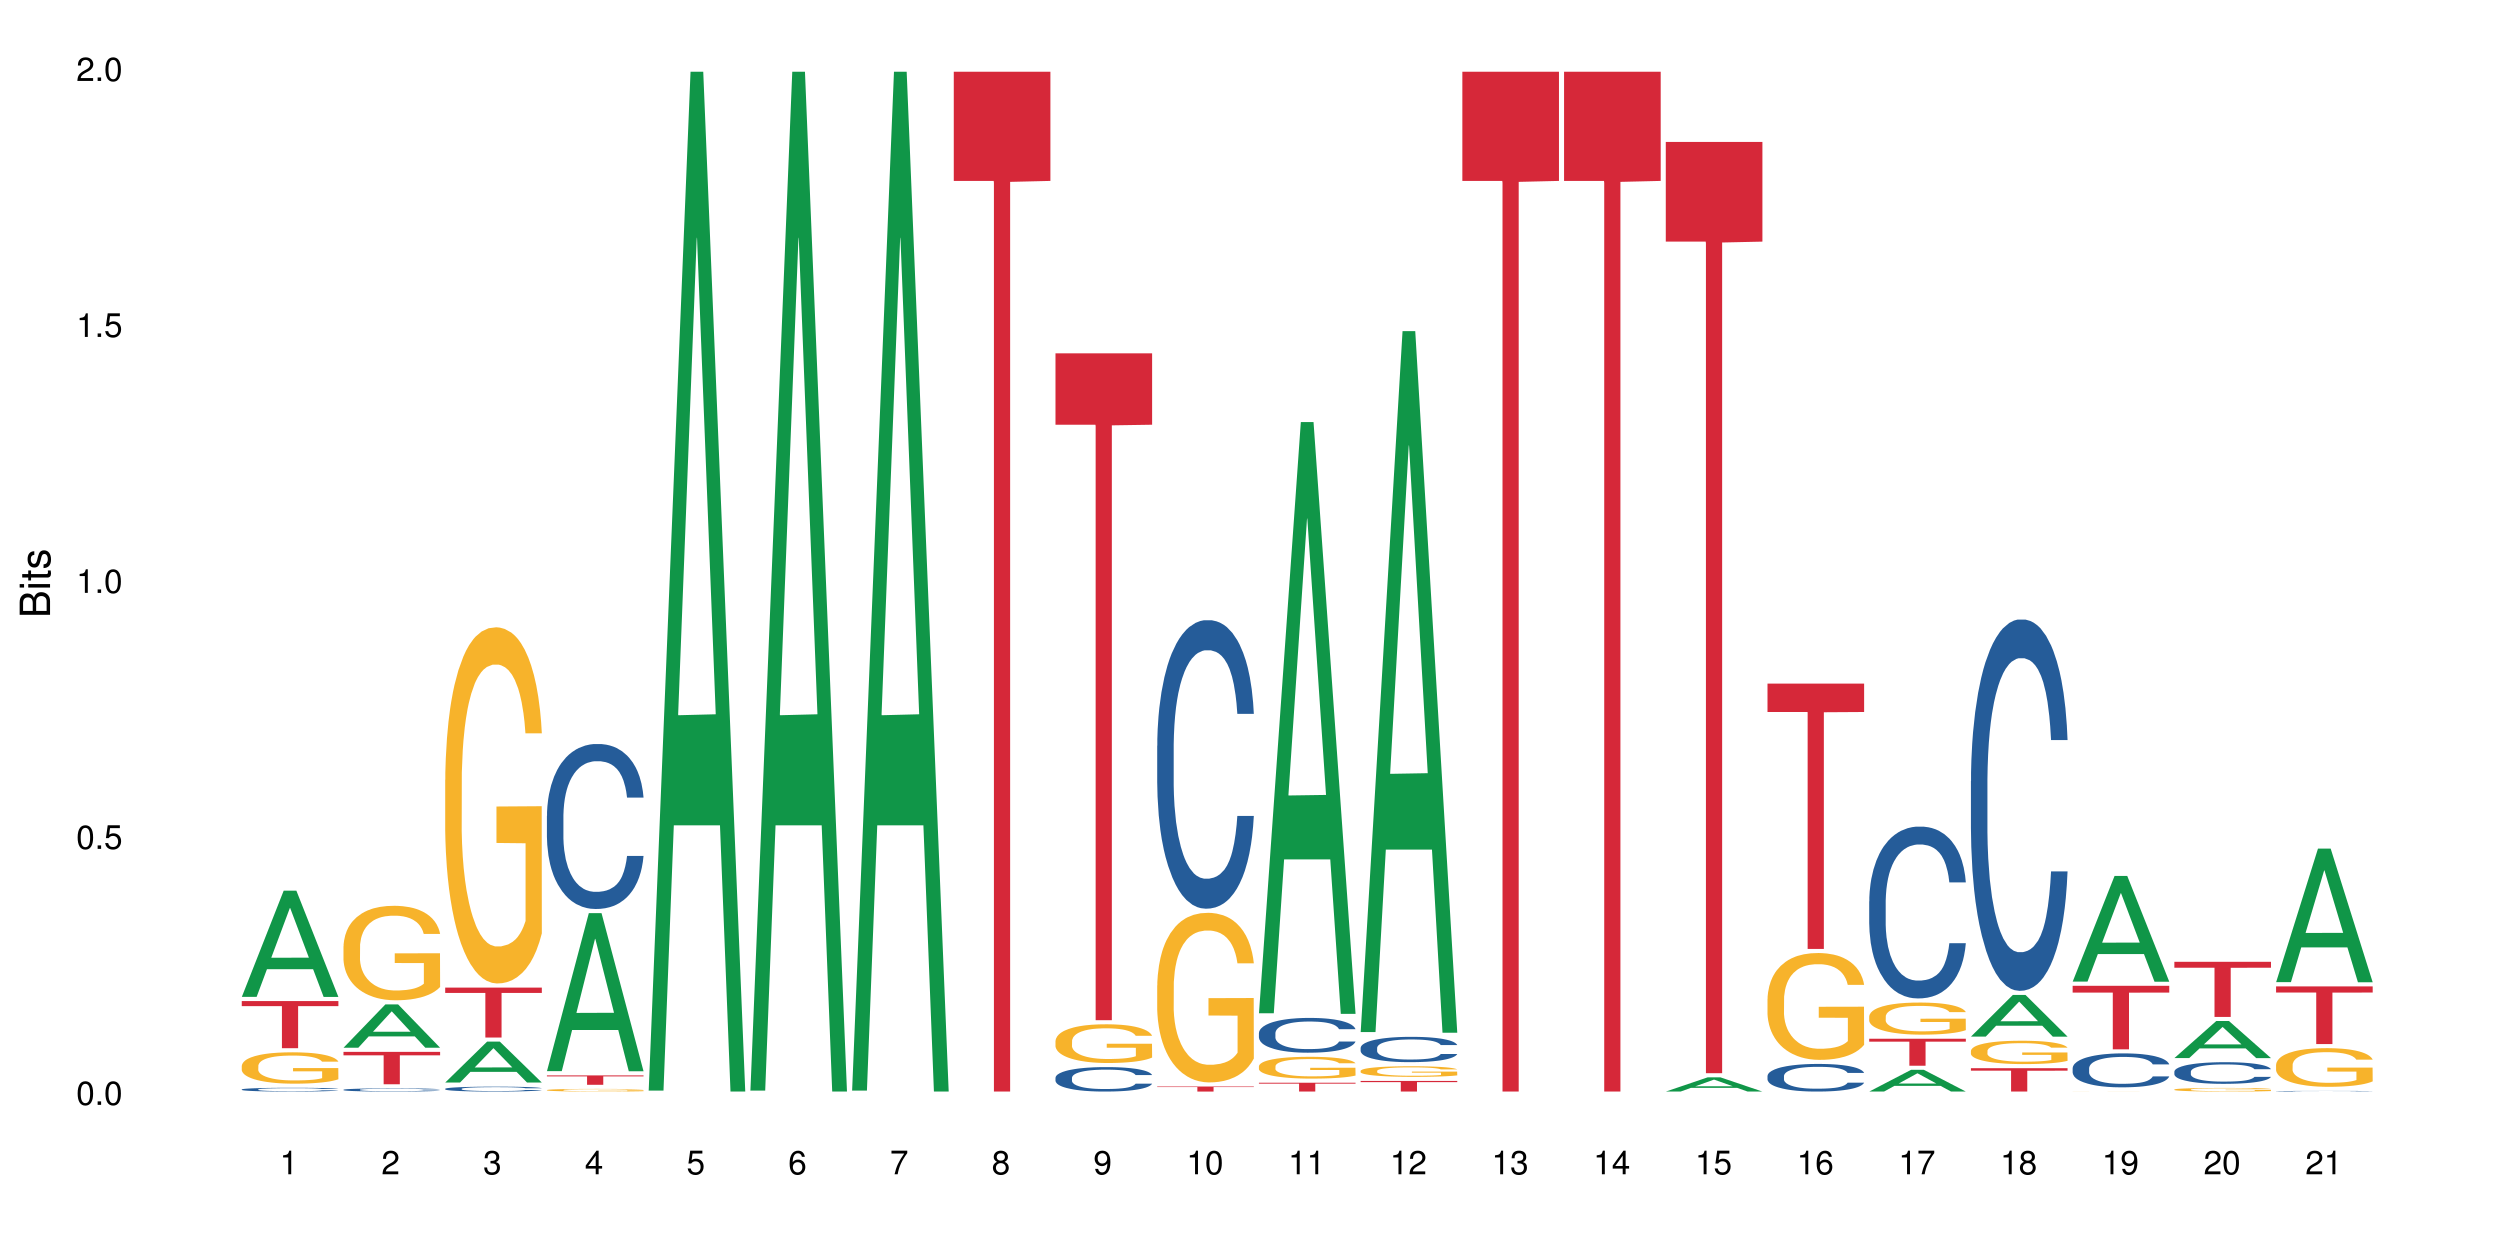 <?xml version="1.0" encoding="UTF-8"?>
<svg xmlns="http://www.w3.org/2000/svg" xmlns:xlink="http://www.w3.org/1999/xlink" width="720pt" height="360pt" viewBox="0 0 720 360" version="1.1">
<defs>
<g>
<symbol overflow="visible" id="glyph0-0">
<path style="stroke:none;" d=""/>
</symbol>
<symbol overflow="visible" id="glyph0-1">
<path style="stroke:none;" d="M 2.641 -6.797 C 2 -6.797 1.422 -6.531 1.078 -6.047 C 0.641 -5.453 0.406 -4.547 0.406 -3.297 C 0.406 -1 1.188 0.219 2.641 0.219 C 4.078 0.219 4.859 -1 4.859 -3.234 C 4.859 -4.562 4.656 -5.438 4.203 -6.047 C 3.844 -6.531 3.281 -6.797 2.641 -6.797 Z M 2.641 -6.047 C 3.547 -6.047 4 -5.125 4 -3.312 C 4 -1.375 3.562 -0.484 2.625 -0.484 C 1.734 -0.484 1.281 -1.422 1.281 -3.281 C 1.281 -5.141 1.734 -6.047 2.641 -6.047 Z M 2.641 -6.047 "/>
</symbol>
<symbol overflow="visible" id="glyph0-2">
<path style="stroke:none;" d="M 1.828 -1 L 0.828 -1 L 0.828 0 L 1.828 0 Z M 1.828 -1 "/>
</symbol>
<symbol overflow="visible" id="glyph0-3">
<path style="stroke:none;" d="M 4.562 -6.797 L 1.062 -6.797 L 0.547 -3.094 L 1.328 -3.094 C 1.719 -3.562 2.047 -3.734 2.578 -3.734 C 3.484 -3.734 4.062 -3.109 4.062 -2.094 C 4.062 -1.125 3.484 -0.531 2.578 -0.531 C 1.828 -0.531 1.375 -0.906 1.188 -1.672 L 0.328 -1.672 C 0.453 -1.109 0.547 -0.844 0.75 -0.594 C 1.125 -0.078 1.828 0.219 2.594 0.219 C 3.969 0.219 4.922 -0.781 4.922 -2.219 C 4.922 -3.562 4.031 -4.484 2.719 -4.484 C 2.25 -4.484 1.859 -4.359 1.469 -4.062 L 1.734 -5.969 L 4.562 -5.969 Z M 4.562 -6.797 "/>
</symbol>
<symbol overflow="visible" id="glyph0-4">
<path style="stroke:none;" d="M 2.484 -4.844 L 2.484 0 L 3.328 0 L 3.328 -6.797 L 2.766 -6.797 C 2.469 -5.75 2.281 -5.609 0.984 -5.453 L 0.984 -4.844 Z M 2.484 -4.844 "/>
</symbol>
<symbol overflow="visible" id="glyph0-5">
<path style="stroke:none;" d="M 4.859 -0.828 L 1.281 -0.828 C 1.359 -1.391 1.672 -1.75 2.5 -2.234 L 3.469 -2.75 C 4.406 -3.266 4.906 -3.969 4.906 -4.812 C 4.906 -5.375 4.672 -5.906 4.266 -6.266 C 3.859 -6.625 3.375 -6.797 2.719 -6.797 C 1.859 -6.797 1.219 -6.5 0.844 -5.922 C 0.609 -5.562 0.5 -5.125 0.484 -4.438 L 1.328 -4.438 C 1.359 -4.906 1.406 -5.188 1.531 -5.406 C 1.75 -5.812 2.188 -6.062 2.703 -6.062 C 3.469 -6.062 4.031 -5.516 4.031 -4.781 C 4.031 -4.25 3.719 -3.797 3.125 -3.438 L 2.234 -2.938 C 0.812 -2.141 0.406 -1.5 0.328 0 L 4.859 0 Z M 4.859 -0.828 "/>
</symbol>
<symbol overflow="visible" id="glyph0-6">
<path style="stroke:none;" d="M 2.125 -3.125 L 2.578 -3.125 C 3.516 -3.125 3.984 -2.703 3.984 -1.891 C 3.984 -1.031 3.469 -0.531 2.578 -0.531 C 1.656 -0.531 1.203 -0.984 1.156 -1.969 L 0.312 -1.969 C 0.344 -1.422 0.438 -1.078 0.609 -0.766 C 0.953 -0.109 1.625 0.219 2.547 0.219 C 3.953 0.219 4.859 -0.609 4.859 -1.906 C 4.859 -2.766 4.516 -3.25 3.703 -3.516 C 4.344 -3.766 4.656 -4.25 4.656 -4.938 C 4.656 -6.109 3.875 -6.797 2.578 -6.797 C 1.203 -6.797 0.484 -6.047 0.453 -4.609 L 1.297 -4.609 C 1.312 -5.016 1.344 -5.25 1.453 -5.453 C 1.641 -5.828 2.062 -6.062 2.594 -6.062 C 3.344 -6.062 3.797 -5.625 3.797 -4.906 C 3.797 -4.422 3.609 -4.141 3.25 -3.984 C 3.016 -3.891 2.719 -3.844 2.125 -3.844 Z M 2.125 -3.125 "/>
</symbol>
<symbol overflow="visible" id="glyph0-7">
<path style="stroke:none;" d="M 3.141 -1.625 L 3.141 0 L 3.984 0 L 3.984 -1.625 L 4.984 -1.625 L 4.984 -2.391 L 3.984 -2.391 L 3.984 -6.797 L 3.359 -6.797 L 0.266 -2.516 L 0.266 -1.625 Z M 3.141 -2.391 L 1 -2.391 L 3.141 -5.359 Z M 3.141 -2.391 "/>
</symbol>
<symbol overflow="visible" id="glyph0-8">
<path style="stroke:none;" d="M 4.781 -5.031 C 4.609 -6.141 3.891 -6.797 2.844 -6.797 C 2.094 -6.797 1.422 -6.438 1.031 -5.828 C 0.609 -5.172 0.406 -4.344 0.406 -3.094 C 0.406 -1.953 0.578 -1.234 0.984 -0.625 C 1.359 -0.078 1.953 0.219 2.703 0.219 C 3.984 0.219 4.922 -0.734 4.922 -2.078 C 4.922 -3.344 4.062 -4.234 2.844 -4.234 C 2.172 -4.234 1.641 -3.969 1.281 -3.469 C 1.281 -5.125 1.828 -6.047 2.797 -6.047 C 3.391 -6.047 3.797 -5.672 3.938 -5.031 Z M 2.734 -3.484 C 3.547 -3.484 4.062 -2.922 4.062 -2 C 4.062 -1.156 3.484 -0.531 2.703 -0.531 C 1.922 -0.531 1.328 -1.188 1.328 -2.047 C 1.328 -2.891 1.906 -3.484 2.734 -3.484 Z M 2.734 -3.484 "/>
</symbol>
<symbol overflow="visible" id="glyph0-9">
<path style="stroke:none;" d="M 4.984 -6.797 L 0.438 -6.797 L 0.438 -5.969 L 4.109 -5.969 C 2.5 -3.656 1.828 -2.234 1.328 0 L 2.219 0 C 2.594 -2.172 3.453 -4.047 4.984 -6.094 Z M 4.984 -6.797 "/>
</symbol>
<symbol overflow="visible" id="glyph0-10">
<path style="stroke:none;" d="M 3.75 -3.578 C 4.453 -4 4.688 -4.344 4.688 -4.984 C 4.688 -6.047 3.844 -6.797 2.641 -6.797 C 1.438 -6.797 0.594 -6.047 0.594 -4.984 C 0.594 -4.359 0.828 -4.016 1.516 -3.578 C 0.734 -3.203 0.359 -2.641 0.359 -1.891 C 0.359 -0.641 1.297 0.219 2.641 0.219 C 3.984 0.219 4.922 -0.641 4.922 -1.875 C 4.922 -2.641 4.531 -3.203 3.75 -3.578 Z M 2.641 -6.047 C 3.359 -6.047 3.812 -5.625 3.812 -4.969 C 3.812 -4.344 3.344 -3.922 2.641 -3.922 C 1.922 -3.922 1.453 -4.344 1.453 -4.984 C 1.453 -5.625 1.922 -6.047 2.641 -6.047 Z M 2.641 -3.203 C 3.484 -3.203 4.062 -2.672 4.062 -1.875 C 4.062 -1.062 3.484 -0.531 2.625 -0.531 C 1.797 -0.531 1.219 -1.078 1.219 -1.875 C 1.219 -2.672 1.797 -3.203 2.641 -3.203 Z M 2.641 -3.203 "/>
</symbol>
<symbol overflow="visible" id="glyph0-11">
<path style="stroke:none;" d="M 0.516 -1.547 C 0.672 -0.438 1.406 0.219 2.438 0.219 C 3.188 0.219 3.859 -0.141 4.266 -0.75 C 4.688 -1.406 4.891 -2.25 4.891 -3.484 C 4.891 -4.625 4.703 -5.359 4.312 -5.953 C 3.938 -6.5 3.344 -6.797 2.594 -6.797 C 1.297 -6.797 0.359 -5.844 0.359 -4.516 C 0.359 -3.25 1.234 -2.344 2.453 -2.344 C 3.094 -2.344 3.562 -2.578 4.016 -3.109 C 4 -1.453 3.469 -0.531 2.5 -0.531 C 1.906 -0.531 1.484 -0.906 1.359 -1.547 Z M 2.578 -6.062 C 3.375 -6.062 3.969 -5.406 3.969 -4.531 C 3.969 -3.688 3.375 -3.094 2.547 -3.094 C 1.734 -3.094 1.234 -3.672 1.234 -4.578 C 1.234 -5.438 1.797 -6.062 2.578 -6.062 Z M 2.578 -6.062 "/>
</symbol>
<symbol overflow="visible" id="glyph1-0">
<path style="stroke:none;" d=""/>
</symbol>
<symbol overflow="visible" id="glyph1-1">
<path style="stroke:none;" d="M 0 -0.953 L 0 -4.891 C 0 -5.719 -0.234 -6.344 -0.734 -6.797 C -1.188 -7.234 -1.812 -7.469 -2.5 -7.469 C -3.547 -7.469 -4.188 -7 -4.625 -5.875 C -4.984 -6.672 -5.641 -7.094 -6.531 -7.094 C -7.156 -7.094 -7.734 -6.859 -8.141 -6.391 C -8.562 -5.938 -8.75 -5.344 -8.75 -4.5 L -8.75 -0.953 Z M -4.984 -2.062 L -7.766 -2.062 L -7.766 -4.219 C -7.766 -4.844 -7.688 -5.203 -7.453 -5.5 C -7.219 -5.812 -6.859 -5.969 -6.375 -5.969 C -5.906 -5.969 -5.531 -5.812 -5.297 -5.5 C -5.062 -5.203 -4.984 -4.844 -4.984 -4.219 Z M -0.984 -2.062 L -4 -2.062 L -4 -4.781 C -4 -5.328 -3.859 -5.688 -3.578 -5.953 C -3.297 -6.219 -2.922 -6.359 -2.484 -6.359 C -2.062 -6.359 -1.688 -6.219 -1.406 -5.953 C -1.109 -5.688 -0.984 -5.328 -0.984 -4.781 Z M -0.984 -2.062 "/>
</symbol>
<symbol overflow="visible" id="glyph1-2">
<path style="stroke:none;" d="M -6.281 -1.797 L -6.281 -0.797 L 0 -0.797 L 0 -1.797 Z M -8.75 -1.797 L -8.75 -0.797 L -7.484 -0.797 L -7.484 -1.797 Z M -8.75 -1.797 "/>
</symbol>
<symbol overflow="visible" id="glyph1-3">
<path style="stroke:none;" d="M -6.281 -3.047 L -6.281 -2.016 L -8.016 -2.016 L -8.016 -1.016 L -6.281 -1.016 L -6.281 -0.172 L -5.469 -0.172 L -5.469 -1.016 L -0.719 -1.016 C -0.078 -1.016 0.281 -1.453 0.281 -2.234 C 0.281 -2.469 0.25 -2.719 0.188 -3.047 L -0.641 -3.047 C -0.609 -2.922 -0.594 -2.766 -0.594 -2.562 C -0.594 -2.141 -0.719 -2.016 -1.156 -2.016 L -5.469 -2.016 L -5.469 -3.047 Z M -6.281 -3.047 "/>
</symbol>
<symbol overflow="visible" id="glyph1-4">
<path style="stroke:none;" d="M -4.531 -5.25 C -5.766 -5.25 -6.469 -4.422 -6.469 -2.969 C -6.469 -1.516 -5.719 -0.562 -4.547 -0.562 C -3.562 -0.562 -3.094 -1.062 -2.734 -2.562 L -2.516 -3.484 C -2.344 -4.188 -2.094 -4.469 -1.625 -4.469 C -1.047 -4.469 -0.641 -3.875 -0.641 -3 C -0.641 -2.453 -0.797 -2 -1.062 -1.75 C -1.25 -1.594 -1.422 -1.531 -1.875 -1.469 L -1.875 -0.406 C -0.422 -0.453 0.281 -1.266 0.281 -2.922 C 0.281 -4.5 -0.5 -5.516 -1.719 -5.516 C -2.656 -5.516 -3.172 -4.984 -3.469 -3.734 L -3.703 -2.766 C -3.891 -1.953 -4.156 -1.609 -4.594 -1.609 C -5.172 -1.609 -5.547 -2.125 -5.547 -2.938 C -5.547 -3.75 -5.203 -4.172 -4.531 -4.203 Z M -4.531 -5.25 "/>
</symbol>
</g>
</defs>
<g id="surface27745">
<rect x="0" y="0" width="720" height="360" style="fill:rgb(100%,100%,100%);fill-opacity:1;stroke:none;"/>
<path style=" stroke:none;fill-rule:nonzero;fill:rgb(6.275%,58.824%,28.235%);fill-opacity:1;" d="M 69.629 287.098 L 69.66 287.07 L 81.699 256.52 L 85.359 256.52 L 97.457 287.125 L 93.207 287.125 L 90.176 279.137 L 76.883 279.137 L 73.91 287.098 L 69.629 287.098 L 78.164 275.832 L 88.957 275.805 L 83.574 261.523 L 83.516 261.492 L 83.453 261.578 L 78.133 275.805 L 78.164 275.832 Z M 69.629 287.098 "/>
<path style=" stroke:none;fill-rule:nonzero;fill:rgb(14.51%,36.078%,60%);fill-opacity:1;" d="M 69.629 313.754 L 69.664 313.754 L 69.664 313.73 L 69.766 313.691 L 70.004 313.645 L 70.238 313.609 L 70.852 313.551 L 71.699 313.496 L 72.582 313.453 L 73.227 313.426 L 73.805 313.406 L 75.129 313.367 L 75.977 313.352 L 76.891 313.332 L 78.012 313.316 L 78.828 313.305 L 80.66 313.289 L 82.016 313.281 L 85.344 313.281 L 86.699 313.285 L 87.684 313.289 L 88.77 313.297 L 89.688 313.305 L 91.281 313.328 L 92.707 313.355 L 93.352 313.371 L 94.371 313.402 L 95.152 313.434 L 95.695 313.457 L 96.305 313.496 L 96.848 313.539 L 97.254 313.59 L 97.457 313.633 L 92.707 313.633 L 92.469 313.594 L 92.199 313.562 L 91.688 313.523 L 91.18 313.492 L 90.469 313.465 L 89.824 313.445 L 88.941 313.426 L 88.16 313.414 L 87.344 313.406 L 86.562 313.398 L 85.07 313.395 L 82.695 313.395 L 81.371 313.402 L 80.66 313.41 L 79.641 313.426 L 78.93 313.438 L 78.078 313.457 L 77.504 313.473 L 76.789 313.5 L 76.281 313.523 L 75.703 313.555 L 75.363 313.582 L 75.059 313.609 L 74.789 313.641 L 74.586 313.676 L 74.449 313.715 L 74.379 313.75 L 74.379 313.902 L 74.449 313.941 L 74.617 313.98 L 75.059 314.043 L 75.703 314.094 L 76.449 314.137 L 77.164 314.168 L 77.57 314.18 L 78.113 314.195 L 78.961 314.219 L 80.184 314.238 L 80.898 314.246 L 81.984 314.254 L 83.102 314.258 L 84.598 314.258 L 85.918 314.254 L 86.801 314.246 L 87.719 314.238 L 88.973 314.223 L 89.754 314.207 L 90.434 314.188 L 90.941 314.168 L 91.281 314.152 L 91.789 314.121 L 92.199 314.09 L 92.504 314.055 L 92.707 314.02 L 97.457 314.02 L 97.254 314.059 L 96.949 314.098 L 96.645 314.129 L 96.168 314.164 L 95.625 314.191 L 94.844 314.227 L 94.199 314.25 L 93.352 314.277 L 92.57 314.293 L 91.723 314.312 L 90.469 314.332 L 89.652 314.34 L 88.77 314.352 L 87.719 314.359 L 86.395 314.367 L 84.969 314.371 L 83.645 314.371 L 82.219 314.367 L 81.168 314.363 L 79.777 314.355 L 78.047 314.336 L 76.789 314.32 L 75.805 314.301 L 74.957 314.281 L 74.008 314.254 L 72.785 314.211 L 72.039 314.176 L 71.531 314.148 L 70.953 314.109 L 70.547 314.074 L 70.07 314.02 L 69.73 313.945 L 69.629 313.891 Z M 69.629 313.754 "/>
<path style=" stroke:none;fill-rule:nonzero;fill:rgb(96.863%,70.196%,16.863%);fill-opacity:1;" d="M 69.629 306.934 L 69.664 306.926 L 69.664 306.762 L 69.801 306.391 L 70.137 305.879 L 70.578 305.457 L 71.055 305.125 L 71.359 304.953 L 71.871 304.707 L 72.309 304.523 L 73.43 304.152 L 74.855 303.805 L 75.637 303.656 L 76.52 303.516 L 77.773 303.359 L 78.352 303.301 L 80.117 303.172 L 82.117 303.09 L 84.324 303.062 L 85.344 303.07 L 86.734 303.105 L 88.633 303.195 L 89.719 303.277 L 90.57 303.359 L 91.453 303.469 L 92.539 303.633 L 93.555 303.832 L 94.371 304.027 L 95.184 304.277 L 95.863 304.539 L 96.441 304.828 L 96.949 305.176 L 97.254 305.465 L 97.457 305.754 L 92.742 305.754 L 92.469 305.465 L 92.164 305.242 L 91.656 304.969 L 91.145 304.773 L 90.637 304.613 L 89.688 304.398 L 88.871 304.27 L 87.855 304.152 L 86.871 304.078 L 85.75 304.027 L 85.07 304.012 L 83.273 304.012 L 81.645 304.07 L 80.691 304.137 L 80.016 304.203 L 79.062 304.324 L 78.488 304.426 L 78.148 304.492 L 77.129 304.746 L 76.449 304.977 L 76.078 305.137 L 75.602 305.383 L 75.262 305.605 L 74.891 305.934 L 74.688 306.184 L 74.414 306.746 L 74.379 308.23 L 74.484 308.543 L 74.688 308.883 L 74.957 309.18 L 75.363 309.492 L 75.773 309.73 L 76.484 310.055 L 77.098 310.27 L 77.57 310.41 L 78.488 310.633 L 78.859 310.707 L 79.742 310.855 L 80.66 310.969 L 81.777 311.07 L 82.629 311.117 L 83.984 311.16 L 85.715 311.16 L 87.754 311.109 L 89.043 311.043 L 89.926 310.977 L 90.5 310.922 L 91.215 310.828 L 91.723 310.746 L 92.199 310.656 L 92.773 310.516 L 92.773 308.543 L 84.391 308.535 L 84.391 307.609 L 97.426 307.602 L 97.457 310.828 L 96.746 311.051 L 95.863 311.266 L 95.016 311.434 L 94.133 311.57 L 92.875 311.73 L 91.859 311.828 L 90.297 311.945 L 88.871 312.02 L 87.379 312.066 L 86.055 312.094 L 84.496 312.102 L 83.102 312.082 L 81.609 312.035 L 80.422 311.969 L 79.336 311.887 L 78.25 311.777 L 76.891 311.605 L 76.008 311.465 L 75.094 311.293 L 74.176 311.086 L 73.363 310.863 L 72.82 310.688 L 72.277 310.492 L 71.699 310.242 L 71.156 309.961 L 70.75 309.707 L 70.375 309.418 L 70.105 309.145 L 69.832 308.773 L 69.695 308.477 L 69.629 308.223 Z M 69.629 306.934 "/>
<path style=" stroke:none;fill-rule:nonzero;fill:rgb(83.922%,15.686%,22.353%);fill-opacity:1;" d="M 69.629 288.305 L 97.457 288.305 L 97.457 289.758 L 85.859 289.773 L 85.859 301.883 L 81.195 301.883 L 81.195 289.785 L 81.125 289.758 L 69.629 289.758 Z M 69.629 288.305 "/>
<path style=" stroke:none;fill-rule:nonzero;fill:rgb(6.275%,58.824%,28.235%);fill-opacity:1;" d="M 98.922 301.742 L 98.953 301.73 L 110.996 289.262 L 114.652 289.262 L 126.754 301.754 L 122.5 301.754 L 119.469 298.492 L 106.18 298.492 L 103.203 301.742 L 98.922 301.742 L 107.457 297.145 L 118.25 297.133 L 112.867 291.305 L 112.809 291.293 L 112.75 291.328 L 107.426 297.133 L 107.457 297.145 Z M 98.922 301.742 "/>
<path style=" stroke:none;fill-rule:nonzero;fill:rgb(14.51%,36.078%,60%);fill-opacity:1;" d="M 98.922 313.848 L 98.957 313.848 L 98.957 313.828 L 99.059 313.797 L 99.297 313.754 L 99.535 313.727 L 100.145 313.676 L 100.992 313.629 L 101.875 313.594 L 102.52 313.57 L 103.098 313.555 L 104.422 313.523 L 105.27 313.508 L 106.188 313.492 L 107.305 313.477 L 108.121 313.469 L 109.953 313.457 L 111.312 313.449 L 112.363 313.445 L 114.637 313.445 L 115.992 313.449 L 116.977 313.453 L 118.062 313.461 L 118.98 313.469 L 120.574 313.488 L 122 313.512 L 122.645 313.523 L 123.664 313.551 L 124.445 313.578 L 124.988 313.598 L 125.598 313.629 L 126.141 313.668 L 126.551 313.711 L 126.754 313.746 L 122 313.746 L 121.762 313.715 L 121.492 313.688 L 120.984 313.652 L 120.473 313.629 L 119.762 313.602 L 119.117 313.586 L 118.234 313.57 L 117.453 313.562 L 116.641 313.555 L 115.859 313.547 L 114.363 313.543 L 112.633 313.543 L 111.988 313.547 L 110.664 313.551 L 109.953 313.559 L 108.934 313.57 L 108.223 313.582 L 107.375 313.598 L 106.797 313.613 L 106.086 313.633 L 105.574 313.652 L 105 313.68 L 104.66 313.703 L 104.352 313.727 L 104.082 313.754 L 103.879 313.781 L 103.742 313.812 L 103.676 313.844 L 103.676 313.977 L 103.742 314.008 L 103.914 314.043 L 104.352 314.094 L 105 314.137 L 105.746 314.172 L 106.457 314.199 L 106.863 314.211 L 107.406 314.223 L 108.258 314.242 L 109.477 314.258 L 110.191 314.266 L 111.277 314.27 L 112.398 314.273 L 113.891 314.273 L 115.215 314.27 L 116.098 314.266 L 117.012 314.262 L 118.27 314.246 L 119.047 314.23 L 119.727 314.215 L 120.238 314.199 L 120.574 314.188 L 121.086 314.16 L 121.492 314.133 L 121.797 314.102 L 122 314.074 L 126.754 314.074 L 126.551 314.105 L 126.242 314.141 L 125.938 314.164 L 125.461 314.195 L 124.918 314.219 L 124.141 314.25 L 123.496 314.27 L 122.645 314.289 L 121.867 314.305 L 121.016 314.32 L 119.762 314.336 L 118.945 314.348 L 118.062 314.355 L 117.012 314.359 L 115.688 314.367 L 114.262 314.371 L 112.941 314.371 L 111.516 314.367 L 110.461 314.367 L 109.07 314.359 L 107.34 314.344 L 106.086 314.328 L 105.102 314.312 L 104.25 314.293 L 103.301 314.27 L 102.078 314.234 L 101.332 314.207 L 100.824 314.18 L 100.246 314.148 L 99.84 314.117 L 99.363 314.07 L 99.023 314.012 L 98.922 313.965 Z M 98.922 313.848 "/>
<path style=" stroke:none;fill-rule:nonzero;fill:rgb(96.863%,70.196%,16.863%);fill-opacity:1;" d="M 98.922 272.527 L 98.957 272.5 L 98.957 272.004 L 99.094 270.887 L 99.434 269.344 L 99.875 268.078 L 100.348 267.082 L 100.652 266.562 L 101.164 265.816 L 101.605 265.27 L 102.723 264.152 L 104.148 263.109 L 104.93 262.66 L 105.812 262.238 L 107.07 261.766 L 107.645 261.59 L 109.41 261.195 L 111.414 260.945 L 113.617 260.871 L 114.637 260.895 L 116.027 260.996 L 117.93 261.27 L 119.016 261.516 L 119.863 261.766 L 120.746 262.09 L 121.832 262.586 L 122.852 263.184 L 123.664 263.777 L 124.48 264.523 L 125.156 265.32 L 125.734 266.188 L 126.242 267.234 L 126.551 268.102 L 126.754 268.973 L 122.035 268.973 L 121.762 268.102 L 121.457 267.43 L 120.949 266.613 L 120.441 266.016 L 119.93 265.543 L 118.98 264.898 L 118.168 264.5 L 117.148 264.152 L 116.164 263.926 L 115.043 263.777 L 114.363 263.73 L 112.566 263.73 L 110.938 263.902 L 109.988 264.102 L 109.309 264.301 L 108.359 264.672 L 107.781 264.973 L 107.441 265.172 L 106.422 265.941 L 105.746 266.637 L 105.371 267.109 L 104.895 267.855 L 104.559 268.523 L 104.184 269.52 L 103.98 270.266 L 103.707 271.953 L 103.676 276.426 L 103.777 277.371 L 103.98 278.391 L 104.25 279.285 L 104.66 280.23 L 105.066 280.949 L 105.777 281.918 L 106.391 282.566 L 106.863 282.988 L 107.781 283.66 L 108.156 283.883 L 109.035 284.332 L 109.953 284.68 L 111.074 284.977 L 111.922 285.125 L 113.277 285.25 L 115.012 285.25 L 117.047 285.102 L 118.336 284.902 L 119.219 284.703 L 119.797 284.527 L 120.508 284.254 L 121.016 284.008 L 121.492 283.734 L 122.07 283.312 L 122.07 277.371 L 113.688 277.348 L 113.688 274.562 L 126.719 274.539 L 126.754 284.254 L 126.039 284.926 L 125.156 285.574 L 124.309 286.07 L 123.426 286.492 L 122.172 286.965 L 121.152 287.262 L 119.59 287.609 L 118.168 287.836 L 116.672 287.984 L 115.348 288.059 L 113.789 288.082 L 112.398 288.031 L 110.902 287.883 L 109.715 287.684 L 108.629 287.438 L 107.543 287.113 L 106.188 286.59 L 105.305 286.168 L 104.387 285.648 L 103.473 285.027 L 102.656 284.355 L 102.113 283.832 L 101.57 283.238 L 100.992 282.492 L 100.449 281.645 L 100.043 280.875 L 99.668 280.008 L 99.398 279.188 L 99.125 278.066 L 98.992 277.172 L 98.922 276.402 Z M 98.922 272.527 "/>
<path style=" stroke:none;fill-rule:nonzero;fill:rgb(83.922%,15.686%,22.353%);fill-opacity:1;" d="M 98.922 302.934 L 126.754 302.934 L 126.754 303.93 L 115.152 303.941 L 115.152 312.27 L 110.488 312.27 L 110.488 303.949 L 110.422 303.93 L 98.922 303.93 Z M 98.922 302.934 "/>
<path style=" stroke:none;fill-rule:nonzero;fill:rgb(6.275%,58.824%,28.235%);fill-opacity:1;" d="M 128.219 311.766 L 128.246 311.754 L 140.289 299.984 L 143.945 299.984 L 156.047 311.777 L 151.793 311.777 L 148.762 308.699 L 135.473 308.699 L 132.5 311.766 L 128.219 311.766 L 136.75 307.426 L 147.543 307.414 L 142.16 301.91 L 142.102 301.902 L 142.043 301.934 L 136.719 307.414 L 136.75 307.426 Z M 128.219 311.766 "/>
<path style=" stroke:none;fill-rule:nonzero;fill:rgb(14.51%,36.078%,60%);fill-opacity:1;" d="M 128.219 313.57 L 128.25 313.57 L 128.25 313.539 L 128.352 313.488 L 128.59 313.43 L 128.828 313.387 L 129.438 313.309 L 130.289 313.234 L 131.168 313.18 L 131.816 313.145 L 132.391 313.117 L 133.715 313.07 L 134.562 313.047 L 135.48 313.023 L 136.602 313.004 L 137.414 312.988 L 139.246 312.969 L 140.605 312.961 L 141.656 312.957 L 143.93 312.957 L 145.289 312.961 L 146.273 312.969 L 147.359 312.977 L 148.273 312.988 L 149.871 313.02 L 151.297 313.055 L 151.941 313.074 L 152.957 313.113 L 153.738 313.152 L 154.281 313.188 L 154.891 313.234 L 155.434 313.293 L 155.844 313.359 L 156.047 313.414 L 151.297 313.414 L 151.059 313.363 L 150.785 313.324 L 150.277 313.27 L 149.77 313.234 L 149.055 313.195 L 148.41 313.172 L 147.527 313.145 L 146.746 313.129 L 145.934 313.117 L 145.152 313.109 L 143.66 313.102 L 141.93 313.102 L 141.285 313.105 L 139.961 313.117 L 139.246 313.125 L 138.23 313.145 L 137.516 313.16 L 136.668 313.188 L 136.09 313.207 L 135.379 313.242 L 134.867 313.273 L 134.293 313.312 L 133.953 313.348 L 133.648 313.383 L 133.375 313.426 L 133.172 313.473 L 133.035 313.52 L 132.969 313.566 L 132.969 313.766 L 133.035 313.812 L 133.207 313.867 L 133.648 313.945 L 134.293 314.016 L 135.039 314.066 L 135.75 314.105 L 136.16 314.125 L 136.703 314.145 L 137.551 314.172 L 138.773 314.199 L 139.484 314.207 L 140.57 314.219 L 141.691 314.223 L 143.184 314.223 L 144.508 314.219 L 145.391 314.211 L 146.305 314.203 L 147.562 314.18 L 148.344 314.16 L 149.02 314.133 L 149.531 314.109 L 149.871 314.09 L 150.379 314.047 L 150.785 314.004 L 151.09 313.961 L 151.297 313.914 L 156.047 313.914 L 155.844 313.969 L 155.539 314.02 L 155.23 314.055 L 154.758 314.102 L 154.215 314.141 L 153.434 314.188 L 152.789 314.215 L 151.941 314.246 L 151.16 314.273 L 150.312 314.293 L 149.055 314.32 L 148.242 314.332 L 147.359 314.344 L 146.305 314.355 L 144.984 314.363 L 143.559 314.371 L 142.234 314.371 L 140.809 314.367 L 139.758 314.363 L 138.363 314.352 L 136.633 314.328 L 135.379 314.305 L 134.395 314.277 L 133.547 314.254 L 132.594 314.219 L 131.375 314.16 L 130.625 314.117 L 130.117 314.082 L 129.539 314.031 L 129.133 313.984 L 128.66 313.914 L 128.32 313.82 L 128.219 313.75 Z M 128.219 313.57 "/>
<path style=" stroke:none;fill-rule:nonzero;fill:rgb(96.863%,70.196%,16.863%);fill-opacity:1;" d="M 128.219 224.594 L 128.25 224.5 L 128.25 222.629 L 128.387 218.41 L 128.727 212.605 L 129.168 207.824 L 129.645 204.078 L 129.949 202.109 L 130.457 199.301 L 130.898 197.238 L 132.02 193.023 L 133.445 189.09 L 134.223 187.402 L 135.105 185.809 L 136.363 184.031 L 136.938 183.375 L 138.703 181.875 L 140.707 180.938 L 142.914 180.656 L 143.93 180.75 L 145.32 181.125 L 147.223 182.156 L 148.309 183.094 L 149.156 184.031 L 150.039 185.246 L 151.125 187.121 L 152.145 189.371 L 152.957 191.617 L 153.773 194.43 L 154.453 197.426 L 155.027 200.707 L 155.539 204.641 L 155.844 207.918 L 156.047 211.199 L 151.328 211.199 L 151.059 207.918 L 150.754 205.391 L 150.242 202.297 L 149.734 200.051 L 149.227 198.27 L 148.273 195.836 L 147.461 194.336 L 146.441 193.023 L 145.457 192.18 L 144.336 191.617 L 143.66 191.43 L 141.859 191.43 L 140.23 192.086 L 139.281 192.836 L 138.602 193.586 L 137.652 194.992 L 137.074 196.113 L 136.734 196.863 L 135.719 199.77 L 135.039 202.391 L 134.664 204.172 L 134.191 206.984 L 133.852 209.512 L 133.477 213.258 L 133.273 216.07 L 133.004 222.441 L 132.969 239.305 L 133.07 242.863 L 133.273 246.703 L 133.547 250.078 L 133.953 253.637 L 134.359 256.355 L 135.074 260.008 L 135.684 262.445 L 136.16 264.035 L 137.074 266.566 L 137.449 267.41 L 138.332 269.094 L 139.246 270.406 L 140.367 271.531 L 141.215 272.094 L 142.574 272.562 L 144.305 272.562 L 146.34 272 L 147.629 271.25 L 148.512 270.5 L 149.09 269.844 L 149.801 268.812 L 150.312 267.879 L 150.785 266.848 L 151.363 265.254 L 151.363 242.863 L 142.98 242.77 L 142.98 232.277 L 156.012 232.184 L 156.047 268.812 L 155.332 271.344 L 154.453 273.781 L 153.602 275.652 L 152.719 277.246 L 151.465 279.027 L 150.445 280.148 L 148.887 281.461 L 147.461 282.305 L 145.969 282.867 L 144.645 283.148 L 143.082 283.242 L 141.691 283.055 L 140.199 282.492 L 139.008 281.742 L 137.922 280.805 L 136.836 279.586 L 135.48 277.621 L 134.598 276.027 L 133.68 274.059 L 132.766 271.719 L 131.949 269.188 L 131.406 267.223 L 130.863 264.973 L 130.289 262.164 L 129.746 258.977 L 129.336 256.074 L 128.965 252.793 L 128.691 249.703 L 128.422 245.488 L 128.285 242.113 L 128.219 239.211 Z M 128.219 224.594 "/>
<path style=" stroke:none;fill-rule:nonzero;fill:rgb(83.922%,15.686%,22.353%);fill-opacity:1;" d="M 128.219 284.422 L 156.047 284.422 L 156.047 285.961 L 144.449 285.973 L 144.449 298.805 L 139.781 298.805 L 139.781 285.988 L 139.715 285.961 L 128.219 285.961 Z M 128.219 284.422 "/>
<path style=" stroke:none;fill-rule:nonzero;fill:rgb(6.275%,58.824%,28.235%);fill-opacity:1;" d="M 157.512 308.484 L 157.539 308.441 L 169.582 262.973 L 173.238 262.973 L 185.34 308.527 L 181.09 308.527 L 178.055 296.637 L 164.766 296.637 L 161.793 308.484 L 157.512 308.484 L 166.043 291.719 L 176.836 291.676 L 171.457 270.414 L 171.395 270.371 L 171.336 270.5 L 166.016 291.676 L 166.043 291.719 Z M 157.512 308.484 "/>
<path style=" stroke:none;fill-rule:nonzero;fill:rgb(14.51%,36.078%,60%);fill-opacity:1;" d="M 157.512 234.957 L 157.547 234.914 L 157.547 233.871 L 157.648 232.223 L 157.883 230.137 L 158.121 228.703 L 158.734 226.145 L 159.582 223.668 L 160.465 221.758 L 161.109 220.629 L 161.684 219.762 L 163.008 218.152 L 163.859 217.328 L 164.773 216.59 L 165.895 215.852 L 166.707 215.418 L 168.539 214.723 L 169.898 214.418 L 170.949 214.289 L 173.223 214.289 L 174.582 214.461 L 175.566 214.68 L 176.652 215.027 L 177.57 215.418 L 179.164 216.371 L 180.59 217.59 L 181.234 218.285 L 182.254 219.629 L 183.031 220.934 L 183.574 222.062 L 184.188 223.668 L 184.73 225.621 L 185.137 227.836 L 185.34 229.703 L 180.59 229.703 L 180.352 227.965 L 180.078 226.621 L 179.57 224.84 L 179.062 223.582 L 178.348 222.32 L 177.703 221.496 L 176.82 220.672 L 176.043 220.152 L 175.227 219.762 L 174.445 219.5 L 172.953 219.238 L 171.223 219.238 L 170.578 219.324 L 169.254 219.672 L 168.539 219.977 L 167.523 220.586 L 166.809 221.148 L 165.961 222.02 L 165.383 222.758 L 164.672 223.887 L 164.164 224.883 L 163.586 226.316 L 163.246 227.402 L 162.941 228.617 L 162.668 230.051 L 162.465 231.57 L 162.332 233.176 L 162.262 234.742 L 162.262 241.473 L 162.332 243.035 L 162.5 244.859 L 162.941 247.508 L 163.586 249.809 L 164.332 251.633 L 165.047 252.934 L 165.453 253.543 L 165.996 254.238 L 166.844 255.105 L 168.066 255.973 L 168.777 256.32 L 169.863 256.668 L 170.984 256.844 L 172.477 256.844 L 173.801 256.668 L 174.684 256.453 L 175.602 256.105 L 176.855 255.367 L 177.637 254.672 L 178.316 253.848 L 178.824 253.02 L 179.164 252.328 L 179.672 250.98 L 180.078 249.504 L 180.387 247.984 L 180.59 246.508 L 185.34 246.508 L 185.137 248.246 L 184.832 249.938 L 184.527 251.199 L 184.051 252.719 L 183.508 254.062 L 182.727 255.582 L 182.082 256.582 L 181.234 257.668 L 180.453 258.492 L 179.605 259.23 L 178.348 260.098 L 177.535 260.535 L 176.652 260.926 L 175.602 261.27 L 174.277 261.574 L 172.852 261.75 L 171.527 261.793 L 170.102 261.707 L 169.051 261.531 L 167.66 261.141 L 165.93 260.359 L 164.672 259.535 L 163.688 258.711 L 162.84 257.84 L 161.891 256.668 L 160.668 254.758 L 159.922 253.281 L 159.41 252.066 L 158.836 250.371 L 158.426 248.852 L 157.953 246.422 L 157.613 243.34 L 157.512 240.949 Z M 157.512 234.957 "/>
<path style=" stroke:none;fill-rule:nonzero;fill:rgb(96.863%,70.196%,16.863%);fill-opacity:1;" d="M 157.512 313.934 L 157.547 313.93 L 157.547 313.918 L 157.68 313.887 L 158.02 313.844 L 158.461 313.805 L 158.938 313.777 L 159.242 313.762 L 159.75 313.742 L 160.191 313.727 L 161.312 313.695 L 162.738 313.664 L 163.52 313.652 L 164.402 313.641 L 165.656 313.629 L 166.234 313.625 L 167.996 313.613 L 170 313.605 L 172.207 313.602 L 173.223 313.605 L 174.617 313.605 L 176.516 313.613 L 177.602 313.621 L 178.449 313.629 L 179.332 313.637 L 180.418 313.652 L 181.438 313.668 L 182.254 313.684 L 183.066 313.707 L 183.746 313.727 L 184.32 313.754 L 184.832 313.781 L 185.137 313.809 L 185.34 313.832 L 180.621 313.832 L 180.352 313.809 L 180.047 313.789 L 179.535 313.766 L 179.027 313.746 L 178.52 313.734 L 177.57 313.715 L 176.754 313.707 L 175.734 313.695 L 174.75 313.688 L 173.633 313.684 L 171.152 313.684 L 169.523 313.688 L 168.574 313.695 L 167.895 313.699 L 166.945 313.711 L 166.367 313.719 L 166.031 313.723 L 165.012 313.746 L 164.332 313.766 L 163.961 313.777 L 163.484 313.801 L 163.145 313.82 L 162.773 313.848 L 162.566 313.867 L 162.297 313.914 L 162.262 314.043 L 162.363 314.07 L 162.566 314.098 L 162.84 314.121 L 163.246 314.148 L 163.652 314.168 L 164.367 314.195 L 164.977 314.215 L 165.453 314.227 L 166.367 314.246 L 166.742 314.254 L 167.625 314.266 L 168.539 314.273 L 169.66 314.281 L 170.508 314.289 L 173.598 314.289 L 175.633 314.285 L 176.922 314.281 L 177.805 314.273 L 178.383 314.27 L 179.098 314.262 L 179.605 314.254 L 180.078 314.246 L 180.656 314.234 L 180.656 314.07 L 172.273 314.066 L 172.273 313.988 L 185.305 313.988 L 185.34 314.262 L 184.629 314.281 L 183.746 314.301 L 182.898 314.312 L 182.016 314.324 L 180.758 314.34 L 179.742 314.348 L 178.18 314.355 L 176.754 314.363 L 175.262 314.367 L 173.938 314.371 L 170.984 314.371 L 169.492 314.363 L 168.305 314.359 L 166.133 314.344 L 164.773 314.328 L 163.891 314.316 L 162.977 314.301 L 162.059 314.285 L 161.246 314.266 L 160.16 314.234 L 159.582 314.215 L 159.039 314.188 L 158.633 314.168 L 158.258 314.145 L 157.984 314.121 L 157.715 314.09 L 157.578 314.062 L 157.512 314.043 Z M 157.512 313.934 "/>
<path style=" stroke:none;fill-rule:nonzero;fill:rgb(83.922%,15.686%,22.353%);fill-opacity:1;" d="M 157.512 309.707 L 185.34 309.707 L 185.34 310 L 173.742 310 L 173.742 312.422 L 169.074 312.422 L 169.074 310.004 L 169.008 310 L 157.512 310 Z M 157.512 309.707 "/>
<path style=" stroke:none;fill-rule:nonzero;fill:rgb(6.275%,58.824%,28.235%);fill-opacity:1;" d="M 186.805 314.094 L 186.836 313.82 L 198.875 20.664 L 202.535 20.664 L 214.633 314.371 L 210.383 314.371 L 207.352 237.703 L 194.059 237.703 L 191.086 314.094 L 186.805 314.094 L 195.34 205.988 L 206.133 205.711 L 200.75 68.648 L 200.691 68.375 L 200.629 69.199 L 195.309 205.711 L 195.34 205.988 Z M 186.805 314.094 "/>
<path style=" stroke:none;fill-rule:nonzero;fill:rgb(6.275%,58.824%,28.235%);fill-opacity:1;" d="M 216.098 314.094 L 216.129 313.82 L 228.172 20.664 L 231.828 20.664 L 243.93 314.371 L 239.676 314.371 L 236.645 237.703 L 223.355 237.703 L 220.379 314.094 L 216.098 314.094 L 224.633 205.988 L 235.426 205.711 L 230.043 68.648 L 229.984 68.375 L 229.926 69.199 L 224.602 205.711 L 224.633 205.988 Z M 216.098 314.094 "/>
<path style=" stroke:none;fill-rule:nonzero;fill:rgb(6.275%,58.824%,28.235%);fill-opacity:1;" d="M 245.395 314.094 L 245.422 313.82 L 257.465 20.664 L 261.121 20.664 L 273.223 314.371 L 268.969 314.371 L 265.938 237.703 L 252.648 237.703 L 249.676 314.094 L 245.395 314.094 L 253.926 205.988 L 264.719 205.711 L 259.336 68.648 L 259.277 68.375 L 259.219 69.199 L 253.895 205.711 L 253.926 205.988 Z M 245.395 314.094 "/>
<path style=" stroke:none;fill-rule:nonzero;fill:rgb(83.922%,15.686%,22.353%);fill-opacity:1;" d="M 274.688 20.664 L 302.516 20.664 L 302.516 52.102 L 290.918 52.379 L 290.918 314.371 L 286.25 314.371 L 286.25 52.652 L 286.184 52.102 L 274.688 52.102 Z M 274.688 20.664 "/>
<path style=" stroke:none;fill-rule:nonzero;fill:rgb(14.51%,36.078%,60%);fill-opacity:1;" d="M 303.98 310.391 L 304.016 310.387 L 304.016 310.23 L 304.117 309.988 L 304.355 309.676 L 304.59 309.465 L 305.203 309.086 L 306.051 308.719 L 306.934 308.434 L 307.578 308.266 L 308.156 308.141 L 309.48 307.902 L 310.328 307.777 L 311.242 307.668 L 312.363 307.559 L 313.18 307.496 L 315.012 307.391 L 316.367 307.348 L 317.422 307.328 L 319.695 307.328 L 321.051 307.352 L 322.035 307.387 L 323.121 307.438 L 324.039 307.496 L 325.633 307.637 L 327.059 307.816 L 327.703 307.918 L 328.723 308.121 L 329.504 308.312 L 330.047 308.48 L 330.656 308.719 L 331.199 309.008 L 331.605 309.336 L 331.809 309.613 L 327.059 309.613 L 326.82 309.355 L 326.551 309.156 L 326.039 308.891 L 325.531 308.707 L 324.82 308.52 L 324.176 308.395 L 323.293 308.273 L 322.512 308.195 L 321.695 308.141 L 320.914 308.102 L 319.422 308.062 L 317.691 308.062 L 317.047 308.074 L 315.723 308.125 L 315.012 308.172 L 313.992 308.262 L 313.281 308.344 L 312.43 308.473 L 311.855 308.582 L 311.141 308.75 L 310.633 308.898 L 310.055 309.109 L 309.715 309.273 L 309.41 309.453 L 309.141 309.664 L 308.938 309.891 L 308.801 310.129 L 308.73 310.359 L 308.73 311.359 L 308.801 311.59 L 308.969 311.859 L 309.41 312.254 L 310.055 312.594 L 310.801 312.863 L 311.516 313.059 L 311.922 313.148 L 312.465 313.25 L 313.312 313.379 L 314.535 313.508 L 315.25 313.559 L 316.336 313.609 L 317.453 313.637 L 318.949 313.637 L 320.27 313.609 L 321.152 313.578 L 322.07 313.527 L 323.324 313.418 L 324.105 313.316 L 324.785 313.191 L 325.293 313.07 L 325.633 312.969 L 326.141 312.77 L 326.551 312.547 L 326.855 312.324 L 327.059 312.105 L 331.809 312.105 L 331.605 312.363 L 331.301 312.613 L 330.996 312.801 L 330.52 313.023 L 329.977 313.227 L 329.195 313.449 L 328.551 313.598 L 327.703 313.758 L 326.922 313.883 L 326.074 313.992 L 324.82 314.121 L 324.004 314.184 L 323.121 314.242 L 322.07 314.293 L 320.746 314.34 L 319.32 314.363 L 317.996 314.371 L 316.57 314.359 L 315.52 314.332 L 314.129 314.273 L 312.398 314.16 L 311.141 314.035 L 310.156 313.914 L 309.309 313.785 L 308.359 313.609 L 307.137 313.328 L 306.391 313.109 L 305.883 312.93 L 305.305 312.676 L 304.898 312.453 L 304.422 312.09 L 304.082 311.633 L 303.98 311.281 Z M 303.98 310.391 "/>
<path style=" stroke:none;fill-rule:nonzero;fill:rgb(96.863%,70.196%,16.863%);fill-opacity:1;" d="M 303.98 299.77 L 304.016 299.762 L 304.016 299.559 L 304.152 299.098 L 304.488 298.469 L 304.93 297.949 L 305.406 297.539 L 305.711 297.328 L 306.219 297.02 L 306.66 296.797 L 307.781 296.34 L 309.207 295.91 L 309.988 295.727 L 310.871 295.555 L 312.125 295.359 L 312.703 295.289 L 314.469 295.125 L 316.469 295.023 L 318.676 294.992 L 319.695 295.004 L 321.086 295.043 L 322.984 295.156 L 324.07 295.258 L 324.922 295.359 L 325.805 295.492 L 326.891 295.695 L 327.906 295.941 L 328.723 296.188 L 329.535 296.492 L 330.215 296.816 L 330.793 297.172 L 331.301 297.602 L 331.605 297.957 L 331.809 298.316 L 327.094 298.316 L 326.82 297.957 L 326.516 297.684 L 326.008 297.348 L 325.496 297.102 L 324.988 296.91 L 324.039 296.645 L 323.223 296.48 L 322.207 296.34 L 321.223 296.246 L 320.102 296.188 L 319.422 296.164 L 317.625 296.164 L 315.996 296.238 L 315.043 296.316 L 314.367 296.398 L 313.414 296.551 L 312.84 296.676 L 312.5 296.758 L 311.48 297.07 L 310.801 297.355 L 310.43 297.551 L 309.953 297.855 L 309.613 298.133 L 309.242 298.539 L 309.039 298.844 L 308.766 299.535 L 308.73 301.371 L 308.832 301.758 L 309.039 302.176 L 309.309 302.543 L 309.715 302.93 L 310.125 303.223 L 310.836 303.621 L 311.445 303.887 L 311.922 304.059 L 312.84 304.336 L 313.211 304.426 L 314.094 304.609 L 315.012 304.754 L 316.129 304.875 L 316.98 304.938 L 318.336 304.988 L 320.066 304.988 L 322.105 304.926 L 323.395 304.844 L 324.277 304.762 L 324.852 304.691 L 325.566 304.578 L 326.074 304.477 L 326.551 304.367 L 327.125 304.191 L 327.125 301.758 L 318.742 301.746 L 318.742 300.605 L 331.777 300.598 L 331.809 304.578 L 331.098 304.855 L 330.215 305.121 L 329.367 305.324 L 328.484 305.496 L 327.227 305.691 L 326.211 305.812 L 324.648 305.953 L 323.223 306.047 L 321.73 306.105 L 320.406 306.137 L 318.844 306.148 L 317.453 306.129 L 315.961 306.066 L 314.773 305.984 L 313.688 305.883 L 312.602 305.75 L 311.242 305.535 L 310.359 305.363 L 309.445 305.148 L 308.527 304.895 L 307.715 304.621 L 307.172 304.406 L 306.629 304.16 L 306.051 303.855 L 305.508 303.512 L 305.102 303.195 L 304.727 302.836 L 304.457 302.5 L 304.184 302.043 L 304.047 301.676 L 303.98 301.359 Z M 303.98 299.77 "/>
<path style=" stroke:none;fill-rule:nonzero;fill:rgb(83.922%,15.686%,22.353%);fill-opacity:1;" d="M 303.98 101.762 L 331.809 101.762 L 331.809 122.32 L 320.211 122.5 L 320.211 293.812 L 315.547 293.812 L 315.547 122.684 L 315.477 122.32 L 303.98 122.32 Z M 303.98 101.762 "/>
<path style=" stroke:none;fill-rule:nonzero;fill:rgb(14.51%,36.078%,60%);fill-opacity:1;" d="M 333.273 214.781 L 333.309 214.703 L 333.309 212.883 L 333.41 209.996 L 333.648 206.352 L 333.887 203.844 L 334.496 199.363 L 335.344 195.035 L 336.227 191.695 L 336.871 189.719 L 337.449 188.199 L 338.773 185.391 L 339.621 183.949 L 340.539 182.656 L 341.656 181.367 L 342.473 180.605 L 344.305 179.391 L 345.66 178.859 L 346.715 178.633 L 348.988 178.633 L 350.344 178.938 L 351.328 179.316 L 352.414 179.922 L 353.332 180.605 L 354.926 182.277 L 356.352 184.402 L 356.996 185.617 L 358.016 187.973 L 358.797 190.25 L 359.34 192.227 L 359.949 195.035 L 360.492 198.453 L 360.898 202.324 L 361.105 205.59 L 356.352 205.59 L 356.113 202.555 L 355.844 200.199 L 355.336 197.086 L 354.824 194.883 L 354.113 192.68 L 353.469 191.238 L 352.586 189.797 L 351.805 188.883 L 350.992 188.199 L 350.211 187.746 L 348.715 187.289 L 346.984 187.289 L 346.34 187.441 L 345.016 188.051 L 344.305 188.582 L 343.285 189.645 L 342.574 190.633 L 341.727 192.148 L 341.148 193.441 L 340.438 195.414 L 339.926 197.16 L 339.348 199.668 L 339.012 201.566 L 338.703 203.691 L 338.434 206.199 L 338.23 208.855 L 338.094 211.668 L 338.027 214.398 L 338.027 226.172 L 338.094 228.902 L 338.262 232.094 L 338.703 236.727 L 339.348 240.75 L 340.098 243.941 L 340.809 246.219 L 341.215 247.281 L 341.758 248.496 L 342.609 250.016 L 343.828 251.535 L 344.543 252.141 L 345.629 252.75 L 346.75 253.055 L 348.242 253.055 L 349.566 252.75 L 350.449 252.371 L 351.363 251.762 L 352.621 250.473 L 353.398 249.258 L 354.078 247.812 L 354.586 246.371 L 354.926 245.156 L 355.438 242.801 L 355.844 240.219 L 356.148 237.562 L 356.352 234.98 L 361.105 234.98 L 360.898 238.016 L 360.594 240.98 L 360.289 243.18 L 359.812 245.84 L 359.27 248.191 L 358.492 250.852 L 357.848 252.598 L 356.996 254.496 L 356.215 255.938 L 355.367 257.23 L 354.113 258.75 L 353.297 259.508 L 352.414 260.191 L 351.363 260.797 L 350.039 261.332 L 348.613 261.633 L 347.293 261.711 L 345.867 261.559 L 344.812 261.254 L 343.422 260.57 L 341.691 259.203 L 340.438 257.762 L 339.453 256.316 L 338.602 254.801 L 337.652 252.75 L 336.43 249.406 L 335.684 246.824 L 335.176 244.699 L 334.598 241.738 L 334.191 239.082 L 333.715 234.828 L 333.375 229.438 L 333.273 225.258 Z M 333.273 214.781 "/>
<path style=" stroke:none;fill-rule:nonzero;fill:rgb(96.863%,70.196%,16.863%);fill-opacity:1;" d="M 333.273 283.812 L 333.309 283.766 L 333.309 282.875 L 333.445 280.867 L 333.785 278.102 L 334.227 275.828 L 334.699 274.043 L 335.004 273.105 L 335.516 271.766 L 335.957 270.785 L 337.074 268.777 L 338.5 266.906 L 339.281 266.102 L 340.164 265.344 L 341.418 264.496 L 341.996 264.184 L 343.762 263.469 L 345.766 263.023 L 347.969 262.891 L 348.988 262.934 L 350.379 263.113 L 352.281 263.602 L 353.367 264.051 L 354.215 264.496 L 355.098 265.074 L 356.184 265.969 L 357.199 267.039 L 358.016 268.109 L 358.828 269.445 L 359.508 270.875 L 360.086 272.438 L 360.594 274.309 L 360.898 275.871 L 361.105 277.434 L 356.387 277.434 L 356.113 275.871 L 355.809 274.668 L 355.301 273.195 L 354.793 272.125 L 354.281 271.277 L 353.332 270.117 L 352.516 269.402 L 351.5 268.777 L 350.516 268.375 L 349.395 268.109 L 348.715 268.02 L 346.918 268.02 L 345.289 268.332 L 344.34 268.688 L 343.66 269.047 L 342.711 269.715 L 342.133 270.25 L 341.793 270.605 L 340.773 271.988 L 340.098 273.238 L 339.723 274.086 L 339.246 275.426 L 338.91 276.629 L 338.535 278.414 L 338.332 279.754 L 338.059 282.785 L 338.027 290.816 L 338.129 292.512 L 338.332 294.34 L 338.602 295.945 L 339.012 297.641 L 339.418 298.934 L 340.129 300.676 L 340.742 301.836 L 341.215 302.594 L 342.133 303.797 L 342.504 304.199 L 343.387 305 L 344.305 305.625 L 345.426 306.16 L 346.273 306.43 L 347.629 306.652 L 349.359 306.652 L 351.398 306.383 L 352.688 306.027 L 353.57 305.672 L 354.148 305.359 L 354.859 304.867 L 355.367 304.422 L 355.844 303.93 L 356.422 303.172 L 356.422 292.512 L 348.039 292.465 L 348.039 287.469 L 361.07 287.426 L 361.105 304.867 L 360.391 306.07 L 359.508 307.23 L 358.66 308.125 L 357.777 308.883 L 356.523 309.73 L 355.504 310.266 L 353.941 310.891 L 352.516 311.293 L 351.023 311.559 L 349.699 311.691 L 348.141 311.738 L 346.75 311.648 L 345.254 311.379 L 344.066 311.023 L 342.98 310.578 L 341.895 309.996 L 340.539 309.062 L 339.656 308.301 L 338.738 307.367 L 337.824 306.25 L 337.008 305.047 L 336.465 304.109 L 335.922 303.039 L 335.344 301.699 L 334.801 300.184 L 334.395 298.801 L 334.02 297.238 L 333.75 295.766 L 333.477 293.758 L 333.344 292.152 L 333.273 290.77 Z M 333.273 283.812 "/>
<path style=" stroke:none;fill-rule:nonzero;fill:rgb(83.922%,15.686%,22.353%);fill-opacity:1;" d="M 333.273 312.918 L 361.105 312.918 L 361.105 313.074 L 349.504 313.074 L 349.504 314.371 L 344.84 314.371 L 344.84 313.074 L 333.273 313.074 Z M 333.273 312.918 "/>
<path style=" stroke:none;fill-rule:nonzero;fill:rgb(6.275%,58.824%,28.235%);fill-opacity:1;" d="M 362.57 291.828 L 362.598 291.668 L 374.641 121.559 L 378.297 121.559 L 390.398 291.988 L 386.145 291.988 L 383.113 247.5 L 369.824 247.5 L 366.852 291.828 L 362.57 291.828 L 371.102 229.098 L 381.895 228.938 L 376.512 149.406 L 376.453 149.246 L 376.395 149.723 L 371.07 228.938 L 371.102 229.098 Z M 362.57 291.828 "/>
<path style=" stroke:none;fill-rule:nonzero;fill:rgb(14.51%,36.078%,60%);fill-opacity:1;" d="M 362.57 297.523 L 362.602 297.516 L 362.602 297.293 L 362.703 296.945 L 362.941 296.508 L 363.18 296.207 L 363.789 295.664 L 364.641 295.145 L 365.52 294.742 L 366.164 294.504 L 366.742 294.32 L 368.066 293.98 L 368.914 293.809 L 369.832 293.652 L 370.953 293.496 L 371.766 293.406 L 373.598 293.258 L 374.957 293.195 L 376.008 293.168 L 378.281 293.168 L 379.641 293.203 L 380.625 293.25 L 381.711 293.324 L 382.625 293.406 L 384.223 293.605 L 385.645 293.863 L 386.293 294.008 L 387.309 294.293 L 388.09 294.566 L 388.633 294.805 L 389.242 295.145 L 389.785 295.555 L 390.195 296.023 L 390.398 296.414 L 385.645 296.414 L 385.41 296.051 L 385.137 295.766 L 384.629 295.391 L 384.121 295.125 L 383.406 294.859 L 382.762 294.688 L 381.879 294.512 L 381.098 294.402 L 380.285 294.32 L 379.504 294.266 L 378.012 294.211 L 376.281 294.211 L 375.633 294.227 L 374.312 294.301 L 373.598 294.367 L 372.582 294.492 L 371.867 294.613 L 371.02 294.797 L 370.441 294.953 L 369.73 295.188 L 369.219 295.398 L 368.645 295.703 L 368.305 295.93 L 368 296.188 L 367.727 296.488 L 367.523 296.809 L 367.387 297.148 L 367.32 297.477 L 367.32 298.895 L 367.387 299.227 L 367.559 299.609 L 368 300.168 L 368.645 300.652 L 369.391 301.039 L 370.102 301.312 L 370.512 301.441 L 371.055 301.586 L 371.902 301.77 L 373.125 301.953 L 373.836 302.027 L 374.922 302.098 L 376.043 302.137 L 377.535 302.137 L 378.859 302.098 L 379.742 302.055 L 380.656 301.98 L 381.914 301.824 L 382.695 301.68 L 383.371 301.504 L 383.883 301.332 L 384.223 301.184 L 384.73 300.898 L 385.137 300.59 L 385.441 300.27 L 385.645 299.957 L 390.398 299.957 L 390.195 300.324 L 389.891 300.68 L 389.582 300.945 L 389.109 301.266 L 388.566 301.551 L 387.785 301.871 L 387.141 302.082 L 386.293 302.309 L 385.512 302.484 L 384.664 302.641 L 383.406 302.82 L 382.594 302.914 L 381.711 302.996 L 380.656 303.07 L 379.336 303.133 L 377.91 303.168 L 376.586 303.18 L 375.16 303.16 L 374.109 303.125 L 372.715 303.043 L 370.984 302.875 L 369.73 302.703 L 368.746 302.527 L 367.898 302.348 L 366.945 302.098 L 365.727 301.695 L 364.977 301.387 L 364.469 301.129 L 363.891 300.773 L 363.484 300.453 L 363.012 299.938 L 362.672 299.289 L 362.57 298.785 Z M 362.57 297.523 "/>
<path style=" stroke:none;fill-rule:nonzero;fill:rgb(96.863%,70.196%,16.863%);fill-opacity:1;" d="M 362.57 307.051 L 362.602 307.043 L 362.602 306.93 L 362.738 306.672 L 363.078 306.316 L 363.52 306.023 L 363.992 305.793 L 364.301 305.672 L 364.809 305.5 L 365.25 305.375 L 366.371 305.117 L 367.797 304.875 L 368.574 304.773 L 369.457 304.676 L 370.715 304.566 L 371.289 304.523 L 373.055 304.434 L 375.059 304.375 L 377.266 304.359 L 378.281 304.363 L 379.672 304.387 L 381.574 304.449 L 382.66 304.508 L 383.508 304.566 L 384.391 304.641 L 385.477 304.754 L 386.496 304.891 L 387.309 305.031 L 388.125 305.203 L 388.801 305.387 L 389.379 305.586 L 389.891 305.828 L 390.195 306.027 L 390.398 306.23 L 385.68 306.23 L 385.41 306.027 L 385.102 305.871 L 384.594 305.684 L 384.086 305.547 L 383.578 305.438 L 382.625 305.289 L 381.812 305.195 L 380.793 305.117 L 379.809 305.062 L 378.688 305.031 L 378.012 305.02 L 376.211 305.02 L 374.582 305.059 L 373.633 305.105 L 372.953 305.148 L 372.004 305.234 L 371.426 305.305 L 371.086 305.352 L 370.07 305.527 L 369.391 305.688 L 369.016 305.797 L 368.543 305.969 L 368.203 306.125 L 367.828 306.355 L 367.625 306.527 L 367.355 306.918 L 367.32 307.949 L 367.422 308.168 L 367.625 308.402 L 367.898 308.609 L 368.305 308.828 L 368.711 308.992 L 369.426 309.219 L 370.035 309.367 L 370.512 309.465 L 371.426 309.617 L 371.801 309.672 L 372.684 309.773 L 373.598 309.855 L 374.719 309.922 L 375.566 309.957 L 376.926 309.984 L 378.656 309.984 L 380.691 309.953 L 381.98 309.906 L 382.863 309.859 L 383.441 309.82 L 384.152 309.758 L 384.664 309.699 L 385.137 309.637 L 385.715 309.539 L 385.715 308.168 L 377.332 308.16 L 377.332 307.52 L 390.363 307.512 L 390.398 309.758 L 389.684 309.91 L 388.801 310.062 L 387.953 310.176 L 387.07 310.273 L 385.816 310.383 L 384.797 310.449 L 383.238 310.531 L 381.812 310.582 L 380.316 310.617 L 378.996 310.633 L 377.434 310.641 L 376.043 310.629 L 374.547 310.594 L 373.359 310.547 L 372.273 310.492 L 371.188 310.418 L 369.832 310.297 L 368.949 310.199 L 368.031 310.078 L 367.117 309.934 L 366.301 309.781 L 365.758 309.66 L 365.215 309.52 L 364.641 309.348 L 364.098 309.152 L 363.688 308.977 L 363.316 308.777 L 363.043 308.586 L 362.773 308.328 L 362.637 308.121 L 362.57 307.945 Z M 362.57 307.051 "/>
<path style=" stroke:none;fill-rule:nonzero;fill:rgb(83.922%,15.686%,22.353%);fill-opacity:1;" d="M 362.57 311.82 L 390.398 311.82 L 390.398 312.094 L 378.801 312.094 L 378.801 314.371 L 374.133 314.371 L 374.133 312.098 L 374.066 312.094 L 362.57 312.094 Z M 362.57 311.82 "/>
<path style=" stroke:none;fill-rule:nonzero;fill:rgb(6.275%,58.824%,28.235%);fill-opacity:1;" d="M 391.863 297.242 L 391.891 297.055 L 403.934 95.363 L 407.59 95.363 L 419.691 297.434 L 415.441 297.434 L 412.406 244.688 L 399.117 244.688 L 396.145 297.242 L 391.863 297.242 L 400.395 222.867 L 411.188 222.676 L 405.809 128.375 L 405.746 128.188 L 405.688 128.758 L 400.367 222.676 L 400.395 222.867 Z M 391.863 297.242 "/>
<path style=" stroke:none;fill-rule:nonzero;fill:rgb(14.51%,36.078%,60%);fill-opacity:1;" d="M 391.863 301.785 L 391.895 301.777 L 391.895 301.617 L 392 301.363 L 392.234 301.043 L 392.473 300.824 L 393.086 300.43 L 393.934 300.051 L 394.816 299.758 L 395.461 299.586 L 396.035 299.453 L 397.359 299.207 L 398.207 299.078 L 399.125 298.965 L 400.246 298.852 L 401.059 298.785 L 402.891 298.68 L 404.25 298.633 L 405.301 298.613 L 407.574 298.613 L 408.934 298.641 L 409.918 298.672 L 411.004 298.727 L 411.918 298.785 L 413.516 298.934 L 414.941 299.117 L 415.586 299.227 L 416.602 299.434 L 417.383 299.633 L 417.926 299.805 L 418.539 300.051 L 419.082 300.352 L 419.488 300.691 L 419.691 300.977 L 414.941 300.977 L 414.703 300.711 L 414.43 300.504 L 413.922 300.23 L 413.414 300.039 L 412.699 299.844 L 412.055 299.719 L 411.172 299.594 L 410.395 299.512 L 409.578 299.453 L 408.797 299.414 L 407.305 299.371 L 405.574 299.371 L 404.93 299.387 L 403.605 299.438 L 402.891 299.484 L 401.875 299.578 L 401.16 299.664 L 400.312 299.797 L 399.734 299.91 L 399.023 300.086 L 398.516 300.238 L 397.938 300.457 L 397.598 300.625 L 397.293 300.812 L 397.02 301.031 L 396.816 301.266 L 396.684 301.512 L 396.613 301.75 L 396.613 302.785 L 396.684 303.023 L 396.852 303.305 L 397.293 303.711 L 397.938 304.062 L 398.684 304.344 L 399.398 304.543 L 399.805 304.637 L 400.348 304.742 L 401.195 304.875 L 402.418 305.008 L 403.129 305.062 L 404.215 305.117 L 405.336 305.141 L 406.828 305.141 L 408.152 305.117 L 409.035 305.082 L 409.953 305.027 L 411.207 304.914 L 411.988 304.809 L 412.668 304.684 L 413.176 304.555 L 413.516 304.449 L 414.023 304.242 L 414.43 304.016 L 414.738 303.781 L 414.941 303.555 L 419.691 303.555 L 419.488 303.824 L 419.184 304.082 L 418.879 304.277 L 418.402 304.508 L 417.859 304.715 L 417.078 304.949 L 416.434 305.102 L 415.586 305.27 L 414.805 305.395 L 413.957 305.508 L 412.699 305.641 L 411.887 305.707 L 411.004 305.77 L 409.953 305.82 L 408.629 305.867 L 407.203 305.895 L 405.879 305.902 L 404.453 305.887 L 403.402 305.863 L 402.012 305.801 L 400.277 305.684 L 399.023 305.555 L 398.039 305.43 L 397.191 305.297 L 396.242 305.117 L 395.02 304.824 L 394.273 304.598 L 393.762 304.41 L 393.188 304.148 L 392.777 303.918 L 392.305 303.543 L 391.965 303.07 L 391.863 302.703 Z M 391.863 301.785 "/>
<path style=" stroke:none;fill-rule:nonzero;fill:rgb(96.863%,70.196%,16.863%);fill-opacity:1;" d="M 391.863 308.391 L 391.895 308.387 L 391.895 308.332 L 392.031 308.207 L 392.371 308.031 L 392.812 307.891 L 393.289 307.777 L 393.594 307.719 L 394.102 307.637 L 394.543 307.574 L 395.664 307.449 L 397.09 307.332 L 397.871 307.281 L 398.75 307.234 L 400.008 307.184 L 400.586 307.164 L 402.348 307.117 L 404.352 307.09 L 406.559 307.082 L 407.574 307.086 L 408.969 307.094 L 410.867 307.125 L 411.953 307.152 L 412.801 307.184 L 413.684 307.219 L 414.77 307.273 L 415.789 307.34 L 416.602 307.406 L 417.418 307.492 L 418.098 307.582 L 418.672 307.68 L 419.184 307.797 L 419.488 307.895 L 419.691 307.992 L 414.973 307.992 L 414.703 307.895 L 414.398 307.816 L 413.887 307.727 L 413.379 307.66 L 412.871 307.605 L 411.918 307.535 L 411.105 307.488 L 410.086 307.449 L 409.102 307.426 L 407.984 307.406 L 407.305 307.402 L 405.504 307.402 L 403.875 307.422 L 402.926 307.445 L 402.246 307.465 L 401.297 307.508 L 400.719 307.543 L 400.383 307.562 L 399.363 307.652 L 398.684 307.73 L 398.312 307.781 L 397.836 307.867 L 397.496 307.941 L 397.121 308.051 L 396.918 308.137 L 396.648 308.324 L 396.613 308.828 L 396.715 308.934 L 396.918 309.047 L 397.191 309.148 L 397.598 309.254 L 398.004 309.336 L 398.719 309.445 L 399.328 309.516 L 399.805 309.562 L 400.719 309.641 L 401.094 309.664 L 401.977 309.715 L 402.891 309.754 L 404.012 309.789 L 404.859 309.805 L 406.219 309.816 L 407.949 309.816 L 409.984 309.801 L 411.273 309.777 L 412.156 309.758 L 412.734 309.738 L 413.445 309.707 L 413.957 309.68 L 414.43 309.648 L 415.008 309.602 L 415.008 308.934 L 406.625 308.93 L 406.625 308.617 L 419.656 308.617 L 419.691 309.707 L 418.98 309.781 L 418.098 309.855 L 417.25 309.91 L 416.367 309.957 L 415.109 310.012 L 414.094 310.043 L 412.531 310.082 L 411.105 310.109 L 409.613 310.125 L 408.289 310.133 L 406.727 310.137 L 405.336 310.129 L 403.844 310.113 L 402.656 310.09 L 401.57 310.062 L 400.484 310.027 L 399.125 309.969 L 398.242 309.922 L 397.328 309.863 L 396.41 309.793 L 395.594 309.719 L 395.051 309.66 L 394.508 309.594 L 393.934 309.508 L 393.391 309.414 L 392.984 309.328 L 392.609 309.23 L 392.336 309.137 L 392.066 309.012 L 391.93 308.91 L 391.863 308.824 Z M 391.863 308.391 "/>
<path style=" stroke:none;fill-rule:nonzero;fill:rgb(83.922%,15.686%,22.353%);fill-opacity:1;" d="M 391.863 311.316 L 419.691 311.316 L 419.691 311.645 L 408.094 311.645 L 408.094 314.371 L 403.426 314.371 L 403.426 311.648 L 403.359 311.645 L 391.863 311.645 Z M 391.863 311.316 "/>
<path style=" stroke:none;fill-rule:nonzero;fill:rgb(83.922%,15.686%,22.353%);fill-opacity:1;" d="M 421.156 20.664 L 448.984 20.664 L 448.984 52.102 L 437.387 52.379 L 437.387 314.371 L 432.723 314.371 L 432.723 52.652 L 432.652 52.102 L 421.156 52.102 Z M 421.156 20.664 "/>
<path style=" stroke:none;fill-rule:nonzero;fill:rgb(83.922%,15.686%,22.353%);fill-opacity:1;" d="M 450.449 20.664 L 478.281 20.664 L 478.281 52.102 L 466.68 52.379 L 466.68 314.371 L 462.016 314.371 L 462.016 52.652 L 461.945 52.102 L 450.449 52.102 Z M 450.449 20.664 "/>
<path style=" stroke:none;fill-rule:nonzero;fill:rgb(6.275%,58.824%,28.235%);fill-opacity:1;" d="M 479.746 314.367 L 479.773 314.363 L 491.816 310.27 L 495.473 310.27 L 507.574 314.371 L 503.32 314.371 L 500.289 313.301 L 487 313.301 L 484.027 314.367 L 479.746 314.367 L 488.277 312.855 L 499.07 312.852 L 493.688 310.938 L 493.629 310.934 L 493.57 310.945 L 488.246 312.852 L 488.277 312.855 Z M 479.746 314.367 "/>
<path style=" stroke:none;fill-rule:nonzero;fill:rgb(83.922%,15.686%,22.353%);fill-opacity:1;" d="M 479.746 40.879 L 507.574 40.879 L 507.574 69.586 L 495.977 69.84 L 495.977 309.09 L 491.309 309.09 L 491.309 70.09 L 491.242 69.586 L 479.746 69.586 Z M 479.746 40.879 "/>
<path style=" stroke:none;fill-rule:nonzero;fill:rgb(14.51%,36.078%,60%);fill-opacity:1;" d="M 509.039 309.879 L 509.07 309.871 L 509.07 309.699 L 509.176 309.422 L 509.41 309.074 L 509.648 308.832 L 510.262 308.406 L 511.109 307.992 L 511.992 307.672 L 512.637 307.48 L 513.211 307.336 L 514.535 307.066 L 515.383 306.93 L 516.301 306.805 L 517.422 306.684 L 518.234 306.609 L 520.066 306.492 L 521.426 306.441 L 522.477 306.422 L 524.75 306.422 L 526.109 306.449 L 527.094 306.488 L 528.18 306.543 L 529.094 306.609 L 530.691 306.77 L 532.117 306.973 L 532.762 307.09 L 533.777 307.316 L 534.559 307.531 L 535.102 307.723 L 535.715 307.992 L 536.258 308.316 L 536.664 308.688 L 536.867 309 L 532.117 309 L 531.879 308.711 L 531.605 308.484 L 531.098 308.188 L 530.59 307.977 L 529.875 307.766 L 529.23 307.629 L 528.348 307.488 L 527.57 307.402 L 526.754 307.336 L 525.973 307.293 L 524.48 307.25 L 522.75 307.25 L 522.105 307.266 L 520.781 307.324 L 520.066 307.375 L 519.051 307.477 L 518.336 307.57 L 517.488 307.715 L 516.91 307.84 L 516.199 308.027 L 515.691 308.195 L 515.113 308.434 L 514.773 308.617 L 514.469 308.82 L 514.195 309.059 L 513.992 309.312 L 513.855 309.582 L 513.789 309.844 L 513.789 310.969 L 513.855 311.23 L 514.027 311.535 L 514.469 311.98 L 515.113 312.363 L 515.859 312.672 L 516.574 312.887 L 516.98 312.988 L 517.523 313.105 L 518.371 313.25 L 519.594 313.398 L 520.305 313.457 L 521.391 313.512 L 522.512 313.543 L 524.004 313.543 L 525.328 313.512 L 526.211 313.477 L 527.129 313.418 L 528.383 313.297 L 529.164 313.18 L 529.844 313.039 L 530.352 312.902 L 530.691 312.785 L 531.199 312.562 L 531.605 312.312 L 531.914 312.059 L 532.117 311.812 L 536.867 311.812 L 536.664 312.105 L 536.359 312.387 L 536.055 312.598 L 535.578 312.852 L 535.035 313.078 L 534.254 313.332 L 533.609 313.5 L 532.762 313.68 L 531.98 313.82 L 531.133 313.941 L 529.875 314.086 L 529.062 314.16 L 528.18 314.227 L 527.129 314.285 L 525.805 314.336 L 524.379 314.363 L 523.055 314.371 L 521.629 314.355 L 520.578 314.328 L 519.188 314.262 L 517.453 314.133 L 516.199 313.992 L 515.215 313.855 L 514.367 313.711 L 513.418 313.512 L 512.195 313.195 L 511.449 312.945 L 510.938 312.742 L 510.363 312.461 L 509.953 312.207 L 509.48 311.797 L 509.141 311.281 L 509.039 310.883 Z M 509.039 309.879 "/>
<path style=" stroke:none;fill-rule:nonzero;fill:rgb(96.863%,70.196%,16.863%);fill-opacity:1;" d="M 509.039 287.648 L 509.07 287.621 L 509.07 287.059 L 509.207 285.797 L 509.547 284.055 L 509.988 282.621 L 510.465 281.496 L 510.77 280.906 L 511.277 280.062 L 511.719 279.445 L 512.84 278.18 L 514.266 277 L 515.047 276.492 L 515.926 276.016 L 517.184 275.48 L 517.762 275.285 L 519.523 274.836 L 521.527 274.555 L 523.734 274.469 L 524.75 274.5 L 526.145 274.609 L 528.043 274.922 L 529.129 275.199 L 529.977 275.48 L 530.859 275.848 L 531.945 276.41 L 532.965 277.082 L 533.777 277.758 L 534.594 278.602 L 535.273 279.5 L 535.848 280.484 L 536.359 281.664 L 536.664 282.648 L 536.867 283.633 L 532.148 283.633 L 531.879 282.648 L 531.574 281.891 L 531.062 280.961 L 530.555 280.289 L 530.047 279.754 L 529.094 279.023 L 528.281 278.574 L 527.262 278.18 L 526.277 277.926 L 525.16 277.758 L 524.48 277.703 L 522.68 277.703 L 521.051 277.898 L 520.102 278.125 L 519.422 278.348 L 518.473 278.77 L 517.895 279.105 L 517.559 279.332 L 516.539 280.203 L 515.859 280.988 L 515.488 281.523 L 515.012 282.367 L 514.672 283.125 L 514.297 284.25 L 514.094 285.094 L 513.824 287.004 L 513.789 292.062 L 513.891 293.129 L 514.094 294.281 L 514.367 295.293 L 514.773 296.363 L 515.18 297.176 L 515.895 298.273 L 516.504 299.004 L 516.98 299.48 L 517.895 300.238 L 518.27 300.492 L 519.152 301 L 520.066 301.391 L 521.188 301.73 L 522.035 301.898 L 523.395 302.039 L 525.125 302.039 L 527.16 301.871 L 528.449 301.645 L 529.332 301.422 L 529.91 301.223 L 530.621 300.914 L 531.133 300.633 L 531.605 300.324 L 532.184 299.848 L 532.184 293.129 L 523.801 293.102 L 523.801 289.953 L 536.832 289.926 L 536.867 300.914 L 536.156 301.672 L 535.273 302.402 L 534.426 302.965 L 533.543 303.441 L 532.285 303.977 L 531.27 304.316 L 529.707 304.707 L 528.281 304.961 L 526.789 305.129 L 525.465 305.215 L 523.902 305.242 L 522.512 305.188 L 521.02 305.016 L 519.832 304.793 L 518.746 304.512 L 517.66 304.145 L 516.301 303.555 L 515.418 303.078 L 514.504 302.488 L 513.586 301.785 L 512.77 301.027 L 512.227 300.438 L 511.684 299.762 L 511.109 298.918 L 510.566 297.965 L 510.156 297.094 L 509.785 296.109 L 509.512 295.18 L 509.242 293.918 L 509.105 292.906 L 509.039 292.035 Z M 509.039 287.648 "/>
<path style=" stroke:none;fill-rule:nonzero;fill:rgb(83.922%,15.686%,22.353%);fill-opacity:1;" d="M 509.039 196.875 L 536.867 196.875 L 536.867 205.055 L 525.27 205.129 L 525.27 273.289 L 520.602 273.289 L 520.602 205.199 L 520.535 205.055 L 509.039 205.055 Z M 509.039 196.875 "/>
<path style=" stroke:none;fill-rule:nonzero;fill:rgb(6.275%,58.824%,28.235%);fill-opacity:1;" d="M 538.332 314.363 L 538.363 314.359 L 550.402 308.102 L 554.059 308.102 L 566.16 314.371 L 561.91 314.371 L 558.879 312.734 L 545.586 312.734 L 542.613 314.363 L 538.332 314.363 L 546.863 312.059 L 557.656 312.051 L 552.277 309.125 L 552.219 309.121 L 552.156 309.137 L 546.836 312.051 L 546.863 312.059 Z M 538.332 314.363 "/>
<path style=" stroke:none;fill-rule:nonzero;fill:rgb(14.51%,36.078%,60%);fill-opacity:1;" d="M 538.332 259.605 L 538.367 259.562 L 538.367 258.477 L 538.469 256.758 L 538.707 254.586 L 538.941 253.094 L 539.555 250.426 L 540.402 247.848 L 541.285 245.859 L 541.93 244.684 L 542.508 243.777 L 543.832 242.105 L 544.68 241.246 L 545.594 240.477 L 546.715 239.707 L 547.531 239.258 L 549.363 238.531 L 550.719 238.215 L 551.773 238.082 L 554.047 238.082 L 555.402 238.262 L 556.387 238.488 L 557.473 238.848 L 558.391 239.258 L 559.984 240.25 L 561.41 241.516 L 562.055 242.242 L 563.074 243.645 L 563.855 245 L 564.398 246.176 L 565.008 247.848 L 565.551 249.883 L 565.957 252.191 L 566.16 254.133 L 561.41 254.133 L 561.172 252.324 L 560.902 250.926 L 560.391 249.07 L 559.883 247.758 L 559.172 246.445 L 558.523 245.586 L 557.645 244.727 L 556.863 244.188 L 556.047 243.777 L 555.266 243.508 L 553.773 243.234 L 552.043 243.234 L 551.398 243.328 L 550.074 243.688 L 549.363 244.004 L 548.344 244.637 L 547.633 245.227 L 546.781 246.129 L 546.207 246.898 L 545.492 248.074 L 544.984 249.113 L 544.406 250.605 L 544.066 251.738 L 543.762 253.004 L 543.492 254.496 L 543.285 256.078 L 543.152 257.754 L 543.082 259.379 L 543.082 266.391 L 543.152 268.02 L 543.32 269.918 L 543.762 272.676 L 544.406 275.074 L 545.152 276.973 L 545.867 278.328 L 546.273 278.961 L 546.816 279.684 L 547.664 280.59 L 548.887 281.496 L 549.598 281.855 L 550.688 282.219 L 551.805 282.398 L 553.297 282.398 L 554.621 282.219 L 555.504 281.992 L 556.422 281.629 L 557.676 280.859 L 558.457 280.137 L 559.137 279.277 L 559.645 278.418 L 559.984 277.695 L 560.492 276.293 L 560.902 274.758 L 561.207 273.172 L 561.41 271.637 L 566.16 271.637 L 565.957 273.445 L 565.652 275.207 L 565.348 276.52 L 564.871 278.102 L 564.328 279.504 L 563.547 281.086 L 562.902 282.129 L 562.055 283.258 L 561.273 284.117 L 560.426 284.887 L 559.172 285.789 L 558.355 286.242 L 557.473 286.648 L 556.422 287.012 L 555.098 287.328 L 553.672 287.508 L 552.348 287.555 L 550.922 287.465 L 549.871 287.281 L 548.48 286.875 L 546.75 286.062 L 545.492 285.203 L 544.508 284.344 L 543.66 283.438 L 542.711 282.219 L 541.488 280.227 L 540.742 278.691 L 540.234 277.426 L 539.656 275.66 L 539.25 274.078 L 538.773 271.547 L 538.434 268.336 L 538.332 265.848 Z M 538.332 259.605 "/>
<path style=" stroke:none;fill-rule:nonzero;fill:rgb(96.863%,70.196%,16.863%);fill-opacity:1;" d="M 538.332 292.695 L 538.367 292.688 L 538.367 292.52 L 538.5 292.137 L 538.84 291.613 L 539.281 291.184 L 539.758 290.844 L 540.062 290.668 L 540.57 290.414 L 541.012 290.23 L 542.133 289.848 L 543.559 289.492 L 544.34 289.344 L 545.223 289.199 L 546.477 289.039 L 547.055 288.98 L 548.82 288.844 L 550.82 288.758 L 553.027 288.734 L 554.047 288.742 L 555.438 288.777 L 557.336 288.867 L 558.422 288.953 L 559.273 289.039 L 560.156 289.148 L 561.242 289.316 L 562.258 289.52 L 563.074 289.723 L 563.887 289.977 L 564.566 290.246 L 565.145 290.543 L 565.652 290.895 L 565.957 291.191 L 566.16 291.488 L 561.445 291.488 L 561.172 291.191 L 560.867 290.965 L 560.359 290.684 L 559.848 290.48 L 559.34 290.32 L 558.391 290.102 L 557.574 289.969 L 556.559 289.848 L 555.574 289.773 L 554.453 289.723 L 553.773 289.707 L 551.977 289.707 L 550.348 289.766 L 549.395 289.832 L 548.719 289.898 L 547.766 290.027 L 547.191 290.129 L 546.852 290.195 L 545.832 290.457 L 545.152 290.695 L 544.781 290.855 L 544.305 291.105 L 543.965 291.336 L 543.594 291.672 L 543.391 291.926 L 543.117 292.5 L 543.082 294.02 L 543.184 294.344 L 543.391 294.688 L 543.66 294.992 L 544.066 295.312 L 544.477 295.559 L 545.188 295.887 L 545.797 296.109 L 546.273 296.25 L 547.191 296.48 L 547.562 296.555 L 548.445 296.707 L 549.363 296.824 L 550.48 296.926 L 551.332 296.977 L 552.688 297.02 L 554.418 297.02 L 556.453 296.969 L 557.746 296.902 L 558.629 296.836 L 559.203 296.773 L 559.918 296.684 L 560.426 296.598 L 560.902 296.504 L 561.477 296.359 L 561.477 294.344 L 553.094 294.332 L 553.094 293.387 L 566.129 293.379 L 566.16 296.684 L 565.449 296.91 L 564.566 297.129 L 563.719 297.297 L 562.836 297.441 L 561.578 297.602 L 560.562 297.703 L 559 297.824 L 557.574 297.898 L 556.082 297.949 L 554.758 297.973 L 553.195 297.984 L 551.805 297.965 L 550.312 297.914 L 549.125 297.848 L 548.039 297.762 L 546.953 297.652 L 545.594 297.477 L 544.711 297.332 L 543.797 297.156 L 542.879 296.945 L 542.066 296.715 L 541.523 296.539 L 540.98 296.336 L 540.402 296.082 L 539.859 295.797 L 539.453 295.535 L 539.078 295.238 L 538.809 294.957 L 538.535 294.578 L 538.398 294.273 L 538.332 294.012 Z M 538.332 292.695 "/>
<path style=" stroke:none;fill-rule:nonzero;fill:rgb(83.922%,15.686%,22.353%);fill-opacity:1;" d="M 538.332 299.164 L 566.16 299.164 L 566.16 299.992 L 554.562 300 L 554.562 306.922 L 549.898 306.922 L 549.898 300.008 L 549.828 299.992 L 538.332 299.992 Z M 538.332 299.164 "/>
<path style=" stroke:none;fill-rule:nonzero;fill:rgb(6.275%,58.824%,28.235%);fill-opacity:1;" d="M 567.625 298.539 L 567.656 298.527 L 579.695 286.547 L 583.355 286.547 L 595.457 298.551 L 591.203 298.551 L 588.172 295.418 L 574.879 295.418 L 571.906 298.539 L 567.625 298.539 L 576.16 294.121 L 586.953 294.109 L 581.57 288.508 L 581.512 288.496 L 581.453 288.531 L 576.129 294.109 L 576.16 294.121 Z M 567.625 298.539 "/>
<path style=" stroke:none;fill-rule:nonzero;fill:rgb(14.51%,36.078%,60%);fill-opacity:1;" d="M 567.625 224.961 L 567.66 224.863 L 567.66 222.52 L 567.762 218.805 L 568 214.113 L 568.238 210.887 L 568.848 205.121 L 569.695 199.551 L 570.578 195.25 L 571.223 192.707 L 571.801 190.754 L 573.125 187.137 L 573.973 185.281 L 574.891 183.617 L 576.008 181.957 L 576.824 180.98 L 578.656 179.414 L 580.012 178.73 L 581.066 178.438 L 583.34 178.438 L 584.695 178.828 L 585.68 179.316 L 586.766 180.102 L 587.684 180.98 L 589.277 183.129 L 590.703 185.867 L 591.348 187.43 L 592.367 190.461 L 593.148 193.395 L 593.691 195.934 L 594.301 199.551 L 594.844 203.949 L 595.25 208.934 L 595.457 213.137 L 590.703 213.137 L 590.465 209.227 L 590.195 206.195 L 589.688 202.188 L 589.176 199.355 L 588.465 196.52 L 587.82 194.664 L 586.938 192.805 L 586.156 191.633 L 585.34 190.754 L 584.562 190.168 L 583.066 189.582 L 581.336 189.582 L 580.691 189.777 L 579.367 190.559 L 578.656 191.242 L 577.637 192.609 L 576.926 193.883 L 576.078 195.836 L 575.5 197.496 L 574.785 200.039 L 574.277 202.285 L 573.699 205.512 L 573.363 207.957 L 573.055 210.691 L 572.785 213.918 L 572.582 217.34 L 572.445 220.957 L 572.379 224.473 L 572.379 239.625 L 572.445 243.141 L 572.613 247.246 L 573.055 253.211 L 573.699 258.391 L 574.449 262.496 L 575.16 265.426 L 575.566 266.797 L 576.109 268.359 L 576.961 270.312 L 578.18 272.27 L 578.895 273.051 L 579.98 273.832 L 581.098 274.223 L 582.594 274.223 L 583.918 273.832 L 584.797 273.344 L 585.715 272.562 L 586.973 270.902 L 587.75 269.336 L 588.43 267.48 L 588.938 265.621 L 589.277 264.059 L 589.789 261.027 L 590.195 257.707 L 590.5 254.285 L 590.703 250.961 L 595.457 250.961 L 595.25 254.871 L 594.945 258.684 L 594.641 261.52 L 594.164 264.938 L 593.621 267.969 L 592.844 271.391 L 592.195 273.637 L 591.348 276.082 L 590.566 277.938 L 589.719 279.598 L 588.465 281.555 L 587.648 282.531 L 586.766 283.41 L 585.715 284.195 L 584.391 284.879 L 582.965 285.27 L 581.641 285.367 L 580.219 285.172 L 579.164 284.781 L 577.773 283.898 L 576.043 282.141 L 574.785 280.285 L 573.805 278.426 L 572.953 276.473 L 572.004 273.832 L 570.781 269.531 L 570.035 266.211 L 569.527 263.473 L 568.949 259.66 L 568.543 256.238 L 568.066 250.766 L 567.727 243.828 L 567.625 238.449 Z M 567.625 224.961 "/>
<path style=" stroke:none;fill-rule:nonzero;fill:rgb(96.863%,70.196%,16.863%);fill-opacity:1;" d="M 567.625 302.613 L 567.66 302.605 L 567.66 302.484 L 567.797 302.207 L 568.137 301.824 L 568.578 301.512 L 569.051 301.266 L 569.355 301.137 L 569.867 300.953 L 570.309 300.816 L 571.426 300.539 L 572.852 300.281 L 573.633 300.172 L 574.516 300.066 L 575.77 299.949 L 576.348 299.906 L 578.113 299.809 L 580.117 299.75 L 582.32 299.73 L 583.34 299.734 L 584.73 299.762 L 586.633 299.828 L 587.719 299.891 L 588.566 299.949 L 589.449 300.031 L 590.535 300.152 L 591.551 300.301 L 592.367 300.449 L 593.18 300.633 L 593.859 300.828 L 594.438 301.047 L 594.945 301.305 L 595.25 301.52 L 595.457 301.734 L 590.738 301.734 L 590.465 301.52 L 590.16 301.352 L 589.652 301.148 L 589.145 301.004 L 588.633 300.887 L 587.684 300.727 L 586.867 300.629 L 585.852 300.539 L 584.867 300.484 L 583.746 300.449 L 583.066 300.438 L 581.27 300.438 L 579.641 300.48 L 578.691 300.527 L 578.012 300.578 L 577.062 300.672 L 576.484 300.742 L 576.145 300.793 L 575.125 300.984 L 574.449 301.156 L 574.074 301.273 L 573.598 301.457 L 573.258 301.621 L 572.887 301.867 L 572.684 302.055 L 572.41 302.473 L 572.379 303.578 L 572.48 303.812 L 572.684 304.062 L 572.953 304.285 L 573.363 304.52 L 573.77 304.695 L 574.48 304.938 L 575.094 305.098 L 575.566 305.199 L 576.484 305.367 L 576.855 305.422 L 577.738 305.531 L 578.656 305.617 L 579.777 305.691 L 580.625 305.73 L 581.98 305.758 L 583.711 305.758 L 585.75 305.723 L 587.039 305.672 L 587.922 305.625 L 588.496 305.582 L 589.211 305.516 L 589.719 305.453 L 590.195 305.383 L 590.773 305.281 L 590.773 303.812 L 582.391 303.805 L 582.391 303.117 L 595.422 303.109 L 595.457 305.516 L 594.742 305.68 L 593.859 305.84 L 593.012 305.961 L 592.129 306.066 L 590.875 306.184 L 589.855 306.258 L 588.293 306.344 L 586.867 306.398 L 585.375 306.438 L 584.051 306.453 L 582.492 306.461 L 581.098 306.449 L 579.605 306.41 L 578.418 306.363 L 577.332 306.301 L 576.246 306.219 L 574.891 306.09 L 574.008 305.988 L 573.09 305.859 L 572.172 305.703 L 571.359 305.539 L 570.816 305.41 L 570.273 305.262 L 569.695 305.078 L 569.152 304.867 L 568.746 304.68 L 568.371 304.461 L 568.102 304.262 L 567.828 303.984 L 567.695 303.762 L 567.625 303.57 Z M 567.625 302.613 "/>
<path style=" stroke:none;fill-rule:nonzero;fill:rgb(83.922%,15.686%,22.353%);fill-opacity:1;" d="M 567.625 307.641 L 595.457 307.641 L 595.457 308.359 L 583.855 308.367 L 583.855 314.371 L 579.191 314.371 L 579.191 308.371 L 579.121 308.359 L 567.625 308.359 Z M 567.625 307.641 "/>
<path style=" stroke:none;fill-rule:nonzero;fill:rgb(6.275%,58.824%,28.235%);fill-opacity:1;" d="M 596.922 282.703 L 596.949 282.672 L 608.992 252.27 L 612.648 252.27 L 624.75 282.73 L 620.496 282.73 L 617.465 274.777 L 604.176 274.777 L 601.203 282.703 L 596.922 282.703 L 605.453 271.488 L 616.246 271.461 L 610.863 257.246 L 610.805 257.219 L 610.746 257.305 L 605.422 271.461 L 605.453 271.488 Z M 596.922 282.703 "/>
<path style=" stroke:none;fill-rule:nonzero;fill:rgb(14.51%,36.078%,60%);fill-opacity:1;" d="M 596.922 307.633 L 596.953 307.625 L 596.953 307.41 L 597.055 307.07 L 597.293 306.641 L 597.531 306.348 L 598.141 305.82 L 598.988 305.309 L 599.871 304.918 L 600.516 304.684 L 601.094 304.508 L 602.418 304.176 L 603.266 304.008 L 604.184 303.855 L 605.301 303.703 L 606.117 303.613 L 607.949 303.469 L 609.309 303.406 L 610.359 303.379 L 612.633 303.379 L 613.992 303.418 L 614.977 303.461 L 616.062 303.531 L 616.977 303.613 L 618.574 303.809 L 619.996 304.059 L 620.645 304.203 L 621.66 304.48 L 622.441 304.746 L 622.984 304.98 L 623.594 305.309 L 624.137 305.711 L 624.547 306.168 L 624.75 306.551 L 619.996 306.551 L 619.762 306.195 L 619.488 305.918 L 618.98 305.551 L 618.469 305.293 L 617.758 305.035 L 617.113 304.863 L 616.23 304.695 L 615.449 304.586 L 614.637 304.508 L 613.855 304.453 L 612.363 304.398 L 610.633 304.398 L 609.984 304.418 L 608.664 304.488 L 607.949 304.551 L 606.934 304.676 L 606.219 304.793 L 605.371 304.973 L 604.793 305.121 L 604.082 305.355 L 603.57 305.559 L 602.996 305.855 L 602.656 306.078 L 602.352 306.328 L 602.078 306.625 L 601.875 306.938 L 601.738 307.266 L 601.672 307.59 L 601.672 308.973 L 601.738 309.293 L 601.91 309.668 L 602.352 310.215 L 602.996 310.688 L 603.742 311.062 L 604.453 311.332 L 604.863 311.457 L 605.406 311.598 L 606.254 311.777 L 607.477 311.957 L 608.188 312.027 L 609.273 312.098 L 610.395 312.137 L 611.887 312.137 L 613.211 312.098 L 614.094 312.055 L 615.008 311.984 L 616.266 311.832 L 617.047 311.688 L 617.723 311.52 L 618.234 311.348 L 618.574 311.207 L 619.082 310.93 L 619.488 310.625 L 619.793 310.312 L 619.996 310.008 L 624.75 310.008 L 624.547 310.367 L 624.238 310.715 L 623.934 310.973 L 623.461 311.285 L 622.918 311.562 L 622.137 311.875 L 621.492 312.082 L 620.645 312.305 L 619.863 312.477 L 619.012 312.625 L 617.758 312.805 L 616.945 312.895 L 616.062 312.977 L 615.008 313.047 L 613.684 313.109 L 612.262 313.145 L 610.938 313.152 L 609.512 313.137 L 608.457 313.102 L 607.066 313.02 L 605.336 312.859 L 604.082 312.688 L 603.098 312.52 L 602.25 312.34 L 601.297 312.098 L 600.078 311.707 L 599.328 311.402 L 598.82 311.152 L 598.242 310.805 L 597.836 310.492 L 597.359 309.992 L 597.023 309.355 L 596.922 308.867 Z M 596.922 307.633 "/>
<path style=" stroke:none;fill-rule:nonzero;fill:rgb(96.863%,70.196%,16.863%);fill-opacity:1;" d="M 596.922 314.348 L 597.09 314.348 L 597.43 314.344 L 597.871 314.344 L 598.344 314.34 L 599.602 314.34 L 600.723 314.336 L 605.641 314.336 L 607.406 314.332 L 615.926 314.332 L 617.012 314.336 L 621.66 314.336 L 622.477 314.34 L 623.73 314.34 L 624.238 314.344 L 624.75 314.344 L 619.453 314.344 L 618.945 314.34 L 616.164 314.34 L 615.145 314.336 L 607.984 314.336 L 607.305 314.34 L 603.742 314.34 L 603.367 314.344 L 602.18 314.344 L 601.977 314.348 L 601.707 314.348 L 601.672 314.355 L 601.977 314.355 L 602.25 314.359 L 603.062 314.359 L 603.777 314.363 L 606.152 314.363 L 607.035 314.367 L 618.504 314.367 L 619.012 314.363 L 620.066 314.363 L 620.066 314.355 L 611.684 314.355 L 611.684 314.352 L 624.715 314.352 L 624.75 314.367 L 620.168 314.367 L 619.148 314.371 L 605.539 314.371 L 604.184 314.367 L 600.652 314.367 L 600.109 314.363 L 598.445 314.363 L 598.039 314.359 L 597.395 314.359 L 597.125 314.355 L 596.922 314.355 Z M 596.922 314.348 "/>
<path style=" stroke:none;fill-rule:nonzero;fill:rgb(83.922%,15.686%,22.353%);fill-opacity:1;" d="M 596.922 283.91 L 624.75 283.91 L 624.75 285.867 L 613.152 285.883 L 613.152 302.199 L 608.484 302.199 L 608.484 285.902 L 608.418 285.867 L 596.922 285.867 Z M 596.922 283.91 "/>
<path style=" stroke:none;fill-rule:nonzero;fill:rgb(6.275%,58.824%,28.235%);fill-opacity:1;" d="M 626.215 304.727 L 626.242 304.715 L 638.285 294.055 L 641.941 294.055 L 654.043 304.734 L 649.793 304.734 L 646.758 301.945 L 633.469 301.945 L 630.496 304.727 L 626.215 304.727 L 634.746 300.793 L 645.539 300.785 L 640.16 295.801 L 640.098 295.789 L 640.039 295.82 L 634.719 300.785 L 634.746 300.793 Z M 626.215 304.727 "/>
<path style=" stroke:none;fill-rule:nonzero;fill:rgb(14.51%,36.078%,60%);fill-opacity:1;" d="M 626.215 308.625 L 626.246 308.621 L 626.246 308.484 L 626.352 308.266 L 626.586 307.992 L 626.824 307.805 L 627.438 307.469 L 628.285 307.145 L 629.168 306.895 L 629.812 306.746 L 630.387 306.633 L 631.711 306.422 L 632.559 306.312 L 633.477 306.215 L 634.598 306.121 L 635.41 306.062 L 637.242 305.973 L 638.602 305.93 L 639.652 305.914 L 641.926 305.914 L 643.285 305.938 L 644.27 305.965 L 645.355 306.012 L 646.27 306.062 L 647.867 306.188 L 649.293 306.348 L 649.938 306.438 L 650.953 306.613 L 651.734 306.785 L 652.277 306.934 L 652.891 307.145 L 653.434 307.402 L 653.84 307.691 L 654.043 307.938 L 649.293 307.938 L 649.055 307.711 L 648.781 307.531 L 648.273 307.301 L 647.766 307.133 L 647.051 306.969 L 646.406 306.859 L 645.523 306.75 L 644.742 306.684 L 643.93 306.633 L 643.148 306.598 L 641.656 306.562 L 639.926 306.562 L 639.281 306.574 L 637.957 306.621 L 637.242 306.66 L 636.227 306.742 L 635.512 306.816 L 634.664 306.93 L 634.086 307.023 L 633.375 307.172 L 632.867 307.305 L 632.289 307.492 L 631.949 307.637 L 631.645 307.793 L 631.371 307.984 L 631.168 308.184 L 631.031 308.395 L 630.965 308.598 L 630.965 309.48 L 631.031 309.688 L 631.203 309.926 L 631.645 310.273 L 632.289 310.574 L 633.035 310.812 L 633.75 310.984 L 634.156 311.066 L 634.699 311.156 L 635.547 311.27 L 636.77 311.383 L 637.48 311.43 L 638.566 311.477 L 639.688 311.496 L 641.18 311.496 L 642.504 311.477 L 643.387 311.445 L 644.305 311.402 L 645.559 311.305 L 646.34 311.211 L 647.02 311.105 L 647.527 310.996 L 647.867 310.906 L 648.375 310.727 L 648.781 310.535 L 649.09 310.336 L 649.293 310.141 L 654.043 310.141 L 653.84 310.371 L 653.535 310.59 L 653.23 310.758 L 652.754 310.957 L 652.211 311.133 L 651.43 311.332 L 650.785 311.465 L 649.938 311.605 L 649.156 311.715 L 648.309 311.812 L 647.051 311.926 L 646.238 311.98 L 645.355 312.031 L 644.305 312.078 L 642.98 312.117 L 641.555 312.141 L 640.23 312.148 L 638.805 312.137 L 637.754 312.113 L 636.363 312.062 L 634.629 311.961 L 633.375 311.852 L 632.391 311.742 L 631.543 311.629 L 630.594 311.477 L 629.371 311.223 L 628.625 311.031 L 628.113 310.871 L 627.539 310.648 L 627.129 310.449 L 626.656 310.129 L 626.316 309.727 L 626.215 309.414 Z M 626.215 308.625 "/>
<path style=" stroke:none;fill-rule:nonzero;fill:rgb(96.863%,70.196%,16.863%);fill-opacity:1;" d="M 626.215 313.773 L 626.246 313.773 L 626.246 313.754 L 626.383 313.711 L 626.723 313.652 L 627.164 313.602 L 627.641 313.566 L 627.945 313.547 L 628.453 313.516 L 628.895 313.496 L 630.016 313.453 L 631.441 313.414 L 632.223 313.395 L 633.102 313.379 L 634.359 313.359 L 634.938 313.355 L 636.699 313.34 L 638.703 313.328 L 641.926 313.328 L 643.32 313.332 L 645.219 313.344 L 646.305 313.352 L 647.152 313.359 L 648.035 313.375 L 649.121 313.391 L 650.141 313.414 L 650.953 313.438 L 651.77 313.465 L 652.449 313.496 L 653.023 313.531 L 653.535 313.57 L 653.84 313.605 L 654.043 313.637 L 649.324 313.637 L 649.055 313.605 L 648.75 313.578 L 648.238 313.547 L 647.73 313.523 L 647.223 313.504 L 646.27 313.48 L 645.457 313.465 L 644.438 313.453 L 643.453 313.445 L 642.336 313.438 L 639.855 313.438 L 638.227 313.441 L 637.277 313.449 L 636.598 313.457 L 635.648 313.473 L 635.07 313.484 L 634.73 313.492 L 633.715 313.52 L 633.035 313.547 L 632.664 313.566 L 632.188 313.594 L 631.848 313.621 L 631.473 313.66 L 631.27 313.688 L 631 313.75 L 630.965 313.922 L 631.066 313.961 L 631.27 314 L 631.543 314.031 L 631.949 314.07 L 632.355 314.098 L 633.07 314.133 L 633.68 314.16 L 634.156 314.176 L 635.07 314.199 L 635.445 314.211 L 636.328 314.227 L 637.242 314.238 L 638.363 314.25 L 639.211 314.258 L 640.57 314.262 L 642.301 314.262 L 644.336 314.258 L 645.625 314.25 L 646.508 314.242 L 647.086 314.234 L 647.797 314.223 L 648.309 314.215 L 648.781 314.203 L 649.359 314.188 L 649.359 313.961 L 640.977 313.957 L 640.977 313.852 L 654.008 313.852 L 654.043 314.223 L 653.332 314.25 L 652.449 314.273 L 651.598 314.293 L 650.719 314.309 L 649.461 314.328 L 648.441 314.34 L 646.883 314.352 L 645.457 314.359 L 643.965 314.367 L 642.641 314.371 L 641.078 314.371 L 639.688 314.367 L 638.195 314.363 L 637.008 314.355 L 635.922 314.348 L 634.836 314.332 L 633.477 314.312 L 632.594 314.297 L 631.68 314.277 L 630.762 314.254 L 629.945 314.227 L 629.402 314.207 L 628.859 314.184 L 628.285 314.156 L 627.742 314.125 L 627.332 314.094 L 626.961 314.062 L 626.688 314.031 L 626.418 313.988 L 626.281 313.953 L 626.215 313.922 Z M 626.215 313.773 "/>
<path style=" stroke:none;fill-rule:nonzero;fill:rgb(83.922%,15.686%,22.353%);fill-opacity:1;" d="M 626.215 277.008 L 654.043 277.008 L 654.043 278.707 L 642.445 278.723 L 642.445 292.875 L 637.777 292.875 L 637.777 278.734 L 637.711 278.707 L 626.215 278.707 Z M 626.215 277.008 "/>
<path style=" stroke:none;fill-rule:nonzero;fill:rgb(6.275%,58.824%,28.235%);fill-opacity:1;" d="M 655.508 282.863 L 655.539 282.828 L 667.578 244.398 L 671.234 244.398 L 683.336 282.898 L 679.086 282.898 L 676.051 272.848 L 662.762 272.848 L 659.789 282.863 L 655.508 282.863 L 664.039 268.691 L 674.832 268.656 L 669.453 250.688 L 669.395 250.652 L 669.332 250.762 L 664.012 268.656 L 664.039 268.691 Z M 655.508 282.863 "/>
<path style=" stroke:none;fill-rule:nonzero;fill:rgb(14.51%,36.078%,60%);fill-opacity:1;" d="M 655.508 314.266 L 655.543 314.266 L 655.543 314.258 L 655.645 314.254 L 655.883 314.246 L 656.117 314.238 L 656.73 314.23 L 657.578 314.219 L 658.461 314.211 L 659.105 314.207 L 659.684 314.203 L 661.004 314.195 L 661.855 314.195 L 662.77 314.191 L 663.891 314.188 L 664.703 314.188 L 666.539 314.184 L 674.648 314.184 L 675.566 314.188 L 677.16 314.191 L 678.586 314.195 L 679.23 314.199 L 680.25 314.203 L 681.027 314.207 L 681.57 314.211 L 682.184 314.219 L 682.727 314.227 L 683.133 314.234 L 683.336 314.242 L 678.586 314.242 L 678.348 314.234 L 678.078 314.23 L 677.566 314.223 L 677.059 314.219 L 676.348 314.215 L 675.699 314.211 L 674.82 314.207 L 674.039 314.207 L 673.223 314.203 L 666.539 314.203 L 665.52 314.207 L 664.809 314.211 L 663.957 314.211 L 663.383 314.215 L 662.668 314.219 L 662.16 314.223 L 661.582 314.23 L 661.242 314.234 L 660.938 314.238 L 660.668 314.246 L 660.461 314.25 L 660.328 314.258 L 660.258 314.262 L 660.258 314.289 L 660.328 314.297 L 660.496 314.305 L 660.938 314.312 L 661.582 314.324 L 662.328 314.332 L 663.043 314.336 L 663.449 314.336 L 663.992 314.34 L 664.84 314.344 L 666.062 314.348 L 666.773 314.348 L 667.859 314.352 L 671.797 314.352 L 672.68 314.348 L 673.598 314.348 L 674.852 314.344 L 675.633 314.344 L 676.312 314.34 L 676.82 314.336 L 677.16 314.332 L 677.668 314.328 L 678.078 314.32 L 678.383 314.316 L 678.586 314.309 L 683.336 314.309 L 683.133 314.316 L 682.828 314.324 L 682.523 314.328 L 682.047 314.336 L 681.504 314.34 L 680.723 314.348 L 680.078 314.352 L 679.23 314.355 L 678.449 314.359 L 677.602 314.359 L 676.348 314.363 L 675.531 314.367 L 673.598 314.367 L 672.273 314.371 L 667.047 314.371 L 665.656 314.367 L 663.926 314.363 L 662.668 314.363 L 661.684 314.359 L 660.836 314.355 L 659.887 314.352 L 658.664 314.344 L 657.918 314.336 L 657.41 314.332 L 656.832 314.324 L 656.426 314.32 L 655.949 314.309 L 655.609 314.297 L 655.508 314.289 Z M 655.508 314.266 "/>
<path style=" stroke:none;fill-rule:nonzero;fill:rgb(96.863%,70.196%,16.863%);fill-opacity:1;" d="M 655.508 306.637 L 655.543 306.625 L 655.543 306.422 L 655.676 305.965 L 656.016 305.336 L 656.457 304.816 L 656.934 304.41 L 657.238 304.195 L 657.746 303.891 L 658.188 303.668 L 659.309 303.211 L 660.734 302.781 L 661.516 302.598 L 662.398 302.426 L 663.652 302.234 L 664.23 302.16 L 665.996 302 L 667.996 301.898 L 670.203 301.867 L 671.223 301.879 L 672.613 301.918 L 674.512 302.031 L 675.598 302.133 L 676.449 302.234 L 677.328 302.367 L 678.414 302.57 L 679.434 302.812 L 680.25 303.059 L 681.062 303.363 L 681.742 303.688 L 682.32 304.043 L 682.828 304.469 L 683.133 304.828 L 683.336 305.184 L 678.621 305.184 L 678.348 304.828 L 678.043 304.551 L 677.535 304.215 L 677.023 303.973 L 676.516 303.777 L 675.566 303.516 L 674.75 303.352 L 673.734 303.211 L 672.75 303.117 L 671.629 303.059 L 670.949 303.035 L 669.152 303.035 L 667.523 303.109 L 666.57 303.188 L 665.895 303.27 L 664.941 303.422 L 664.367 303.547 L 664.027 303.625 L 663.008 303.941 L 662.328 304.227 L 661.957 304.418 L 661.48 304.727 L 661.141 305 L 660.77 305.406 L 660.566 305.711 L 660.293 306.402 L 660.258 308.234 L 660.359 308.621 L 660.566 309.035 L 660.836 309.402 L 661.242 309.789 L 661.652 310.082 L 662.363 310.48 L 662.973 310.746 L 663.449 310.918 L 664.367 311.191 L 664.738 311.285 L 665.621 311.469 L 666.539 311.609 L 667.656 311.73 L 668.508 311.793 L 669.863 311.844 L 671.594 311.844 L 673.629 311.781 L 674.922 311.699 L 675.805 311.621 L 676.379 311.547 L 677.094 311.438 L 677.602 311.336 L 678.078 311.223 L 678.652 311.051 L 678.652 308.621 L 670.27 308.609 L 670.27 307.469 L 683.305 307.461 L 683.336 311.438 L 682.625 311.711 L 681.742 311.977 L 680.895 312.18 L 680.012 312.352 L 678.754 312.543 L 677.738 312.668 L 676.176 312.809 L 674.75 312.902 L 673.258 312.961 L 671.934 312.992 L 670.371 313.004 L 668.98 312.98 L 667.488 312.922 L 666.301 312.84 L 665.215 312.738 L 664.129 312.605 L 662.77 312.391 L 661.887 312.219 L 660.973 312.004 L 660.055 311.75 L 659.242 311.477 L 658.699 311.262 L 658.156 311.02 L 657.578 310.715 L 657.035 310.367 L 656.629 310.055 L 656.254 309.699 L 655.984 309.363 L 655.711 308.902 L 655.574 308.539 L 655.508 308.223 Z M 655.508 306.637 "/>
<path style=" stroke:none;fill-rule:nonzero;fill:rgb(83.922%,15.686%,22.353%);fill-opacity:1;" d="M 655.508 284.078 L 683.336 284.078 L 683.336 285.855 L 671.738 285.871 L 671.738 300.688 L 667.074 300.688 L 667.074 285.887 L 667.004 285.855 L 655.508 285.855 Z M 655.508 284.078 "/>
<g style="fill:rgb(0%,0%,0%);fill-opacity:1;">
  <use xlink:href="#glyph0-1" x="21.957" y="318.198"/>
  <use xlink:href="#glyph0-2" x="27.291" y="318.198"/>
  <use xlink:href="#glyph0-1" x="29.958" y="318.198"/>
</g>
<g style="fill:rgb(0%,0%,0%);fill-opacity:1;">
  <use xlink:href="#glyph0-1" x="21.957" y="244.476"/>
  <use xlink:href="#glyph0-2" x="27.291" y="244.476"/>
  <use xlink:href="#glyph0-3" x="29.958" y="244.476"/>
</g>
<g style="fill:rgb(0%,0%,0%);fill-opacity:1;">
  <use xlink:href="#glyph0-4" x="21.957" y="170.753"/>
  <use xlink:href="#glyph0-2" x="27.291" y="170.753"/>
  <use xlink:href="#glyph0-1" x="29.958" y="170.753"/>
</g>
<g style="fill:rgb(0%,0%,0%);fill-opacity:1;">
  <use xlink:href="#glyph0-4" x="21.957" y="97.034"/>
  <use xlink:href="#glyph0-2" x="27.291" y="97.034"/>
  <use xlink:href="#glyph0-3" x="29.958" y="97.034"/>
</g>
<g style="fill:rgb(0%,0%,0%);fill-opacity:1;">
  <use xlink:href="#glyph0-5" x="21.957" y="23.312"/>
  <use xlink:href="#glyph0-2" x="27.291" y="23.312"/>
  <use xlink:href="#glyph0-1" x="29.958" y="23.312"/>
</g>
<g style="fill:rgb(0%,0%,0%);fill-opacity:1;">
  <use xlink:href="#glyph0-4" x="80.543" y="338.19"/>
</g>
<g style="fill:rgb(0%,0%,0%);fill-opacity:1;">
  <use xlink:href="#glyph0-5" x="109.836" y="338.19"/>
</g>
<g style="fill:rgb(0%,0%,0%);fill-opacity:1;">
  <use xlink:href="#glyph0-6" x="139.133" y="338.19"/>
</g>
<g style="fill:rgb(0%,0%,0%);fill-opacity:1;">
  <use xlink:href="#glyph0-7" x="168.426" y="338.19"/>
</g>
<g style="fill:rgb(0%,0%,0%);fill-opacity:1;">
  <use xlink:href="#glyph0-3" x="197.719" y="338.19"/>
</g>
<g style="fill:rgb(0%,0%,0%);fill-opacity:1;">
  <use xlink:href="#glyph0-8" x="227.012" y="338.19"/>
</g>
<g style="fill:rgb(0%,0%,0%);fill-opacity:1;">
  <use xlink:href="#glyph0-9" x="256.309" y="338.19"/>
</g>
<g style="fill:rgb(0%,0%,0%);fill-opacity:1;">
  <use xlink:href="#glyph0-10" x="285.602" y="338.19"/>
</g>
<g style="fill:rgb(0%,0%,0%);fill-opacity:1;">
  <use xlink:href="#glyph0-11" x="314.895" y="338.19"/>
</g>
<g style="fill:rgb(0%,0%,0%);fill-opacity:1;">
  <use xlink:href="#glyph0-4" x="341.688" y="338.19"/>
  <use xlink:href="#glyph0-1" x="347.021" y="338.19"/>
</g>
<g style="fill:rgb(0%,0%,0%);fill-opacity:1;">
  <use xlink:href="#glyph0-4" x="370.984" y="338.19"/>
  <use xlink:href="#glyph0-4" x="376.318" y="338.19"/>
</g>
<g style="fill:rgb(0%,0%,0%);fill-opacity:1;">
  <use xlink:href="#glyph0-4" x="400.277" y="338.19"/>
  <use xlink:href="#glyph0-5" x="405.611" y="338.19"/>
</g>
<g style="fill:rgb(0%,0%,0%);fill-opacity:1;">
  <use xlink:href="#glyph0-4" x="429.57" y="338.19"/>
  <use xlink:href="#glyph0-6" x="434.904" y="338.19"/>
</g>
<g style="fill:rgb(0%,0%,0%);fill-opacity:1;">
  <use xlink:href="#glyph0-4" x="458.863" y="338.19"/>
  <use xlink:href="#glyph0-7" x="464.197" y="338.19"/>
</g>
<g style="fill:rgb(0%,0%,0%);fill-opacity:1;">
  <use xlink:href="#glyph0-4" x="488.16" y="338.19"/>
  <use xlink:href="#glyph0-3" x="493.494" y="338.19"/>
</g>
<g style="fill:rgb(0%,0%,0%);fill-opacity:1;">
  <use xlink:href="#glyph0-4" x="517.453" y="338.19"/>
  <use xlink:href="#glyph0-8" x="522.787" y="338.19"/>
</g>
<g style="fill:rgb(0%,0%,0%);fill-opacity:1;">
  <use xlink:href="#glyph0-4" x="546.746" y="338.19"/>
  <use xlink:href="#glyph0-9" x="552.08" y="338.19"/>
</g>
<g style="fill:rgb(0%,0%,0%);fill-opacity:1;">
  <use xlink:href="#glyph0-4" x="576.039" y="338.19"/>
  <use xlink:href="#glyph0-10" x="581.373" y="338.19"/>
</g>
<g style="fill:rgb(0%,0%,0%);fill-opacity:1;">
  <use xlink:href="#glyph0-4" x="605.336" y="338.19"/>
  <use xlink:href="#glyph0-11" x="610.67" y="338.19"/>
</g>
<g style="fill:rgb(0%,0%,0%);fill-opacity:1;">
  <use xlink:href="#glyph0-5" x="634.629" y="338.19"/>
  <use xlink:href="#glyph0-1" x="639.963" y="338.19"/>
</g>
<g style="fill:rgb(0%,0%,0%);fill-opacity:1;">
  <use xlink:href="#glyph0-5" x="663.922" y="338.19"/>
  <use xlink:href="#glyph0-4" x="669.256" y="338.19"/>
</g>
<g style="fill:rgb(0%,0%,0%);fill-opacity:1;">
  <use xlink:href="#glyph1-1" x="14.412" y="178.016"/>
  <use xlink:href="#glyph1-2" x="14.412" y="170.012"/>
  <use xlink:href="#glyph1-3" x="14.412" y="167.348"/>
  <use xlink:href="#glyph1-4" x="14.412" y="164.012"/>
</g>
</g>
</svg>
